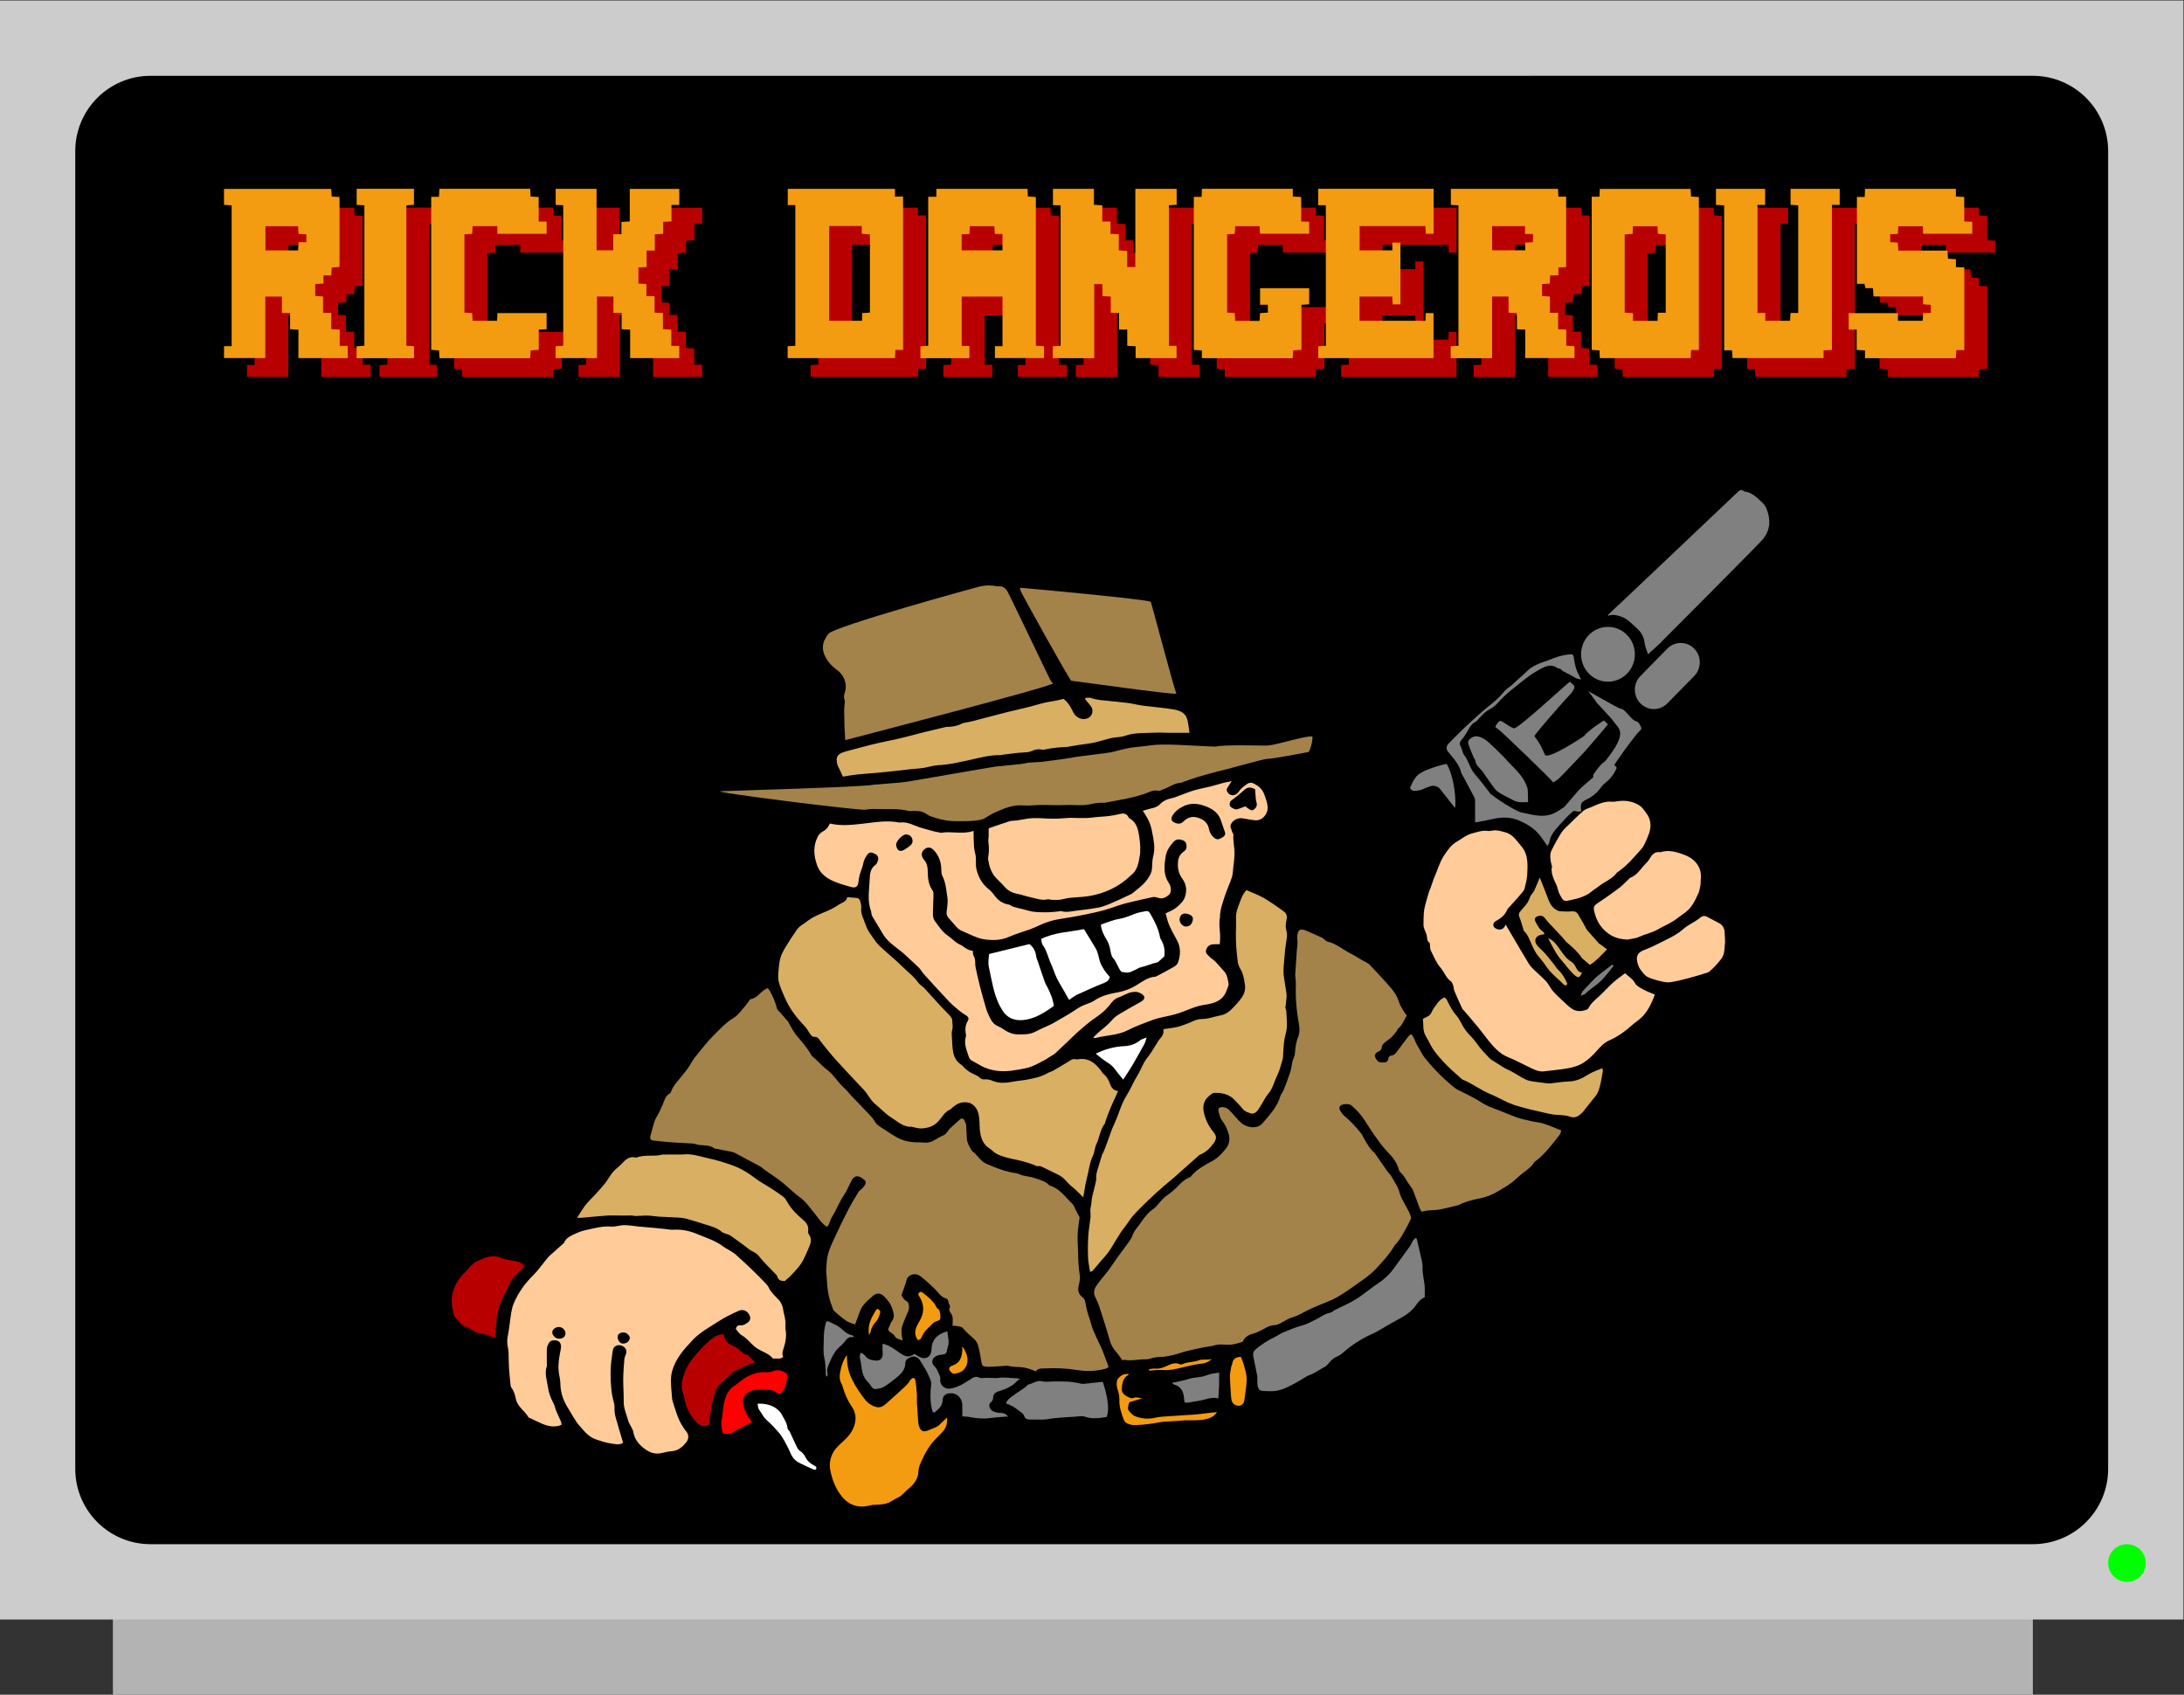 <?xml version="1.0" encoding="UTF-8" standalone="no"?>
<svg
   xmlns:dc="http://purl.org/dc/elements/1.1/"
   xmlns:cc="http://creativecommons.org/ns#"
   xmlns:rdf="http://www.w3.org/1999/02/22-rdf-syntax-ns#"
   xmlns:svg="http://www.w3.org/2000/svg"
   xmlns="http://www.w3.org/2000/svg"
   viewBox="0 0 309.333 240"
   height="240"
   width="309.333"
   xml:space="preserve"
   id="svg2"
   version="1.1"><rect x="0" y="0" width="309.333" height="240" fill="#333333" stroke="none"/><defs
     id="defs6"><clipPath
       id="clipPath22"
       clipPathUnits="userSpaceOnUse"><path
         id="path20"
         d="M 0,256 H 256 V 0 H 0 Z" /></clipPath></defs><g
     transform="matrix(1.333,0,0,-1.333,-16,288)"
     id="g10"><path
       id="path12"
       style="fill:#b3b3b3;fill-opacity:1;fill-rule:nonzero;stroke:none"
       d="M 228,36 H 24 v 12 h 204 z" /><path
       id="path14"
       style="fill:#cccccc;fill-opacity:1;fill-rule:nonzero;stroke:none"
       d="M 244,44 H 12 v 172 h 232 z" /><g
       id="g16"><g
         clip-path="url(#clipPath22)"
         id="g18"><g
           transform="translate(228,52)"
           id="g24"><path
             id="path26"
             style="fill:#000000;fill-opacity:1;fill-rule:nonzero;stroke:none"
             d="m 0,0 h -200 c -4.418,0 -8,3.582 -8,8 v 140 c 0,4.418 3.582,8 8,8 H 0 c 4.418,0 8,-3.582 8,-8 V 8 C 8,3.582 4.418,0 0,0" /></g><g
           transform="translate(130.851,118.414)"
           id="g28"><path
             id="path30"
             style="fill:#ffffff;fill-opacity:1;fill-rule:nonzero;stroke:none"
             d="M 0,0 C 0.626,0.099 1.18,0.342 1.756,0.566 2.125,0.711 2.529,0.764 2.921,0.843 3.11,0.882 3.241,0.791 3.347,0.612 3.822,-0.196 4.248,-1.023 4.415,-1.966 4.429,-2.045 4.483,-2.117 4.524,-2.19 4.846,-2.769 4.938,-3.235 4.872,-3.954 4.678,-4.136 4.49,-4.316 4.294,-4.488 4.23,-4.544 4.15,-4.6 4.069,-4.615 3.49,-4.728 2.958,-5.004 2.378,-5.121 2.165,-5.164 1.971,-5.304 1.769,-5.4 1.065,-5.737 1.065,-5.737 0.316,-5.618 c -0.391,0.435 -0.488,1.038 -0.895,1.477 -0.22,0.237 -0.255,0.67 -0.33,1.025 -0.07,0.33 -0.178,0.627 -0.354,0.915 -0.301,0.493 -0.561,1.011 -0.613,1.615 C -1.234,-0.378 -0.631,-0.101 0,0" /></g><g
           transform="translate(127.176,117.345)"
           id="g32"><path
             id="path34"
             style="fill:#ffffff;fill-opacity:1;fill-rule:nonzero;stroke:none"
             d="M 0,0 C 0.438,-0.718 0.869,-1.397 1.271,-2.095 1.508,-2.503 1.556,-2.984 1.694,-3.431 1.796,-3.759 1.984,-4.066 2.169,-4.358 2.338,-4.623 2.557,-4.853 2.749,-5.092 2.656,-5.43 2.472,-5.59 2.156,-5.713 1.189,-6.09 0.242,-6.519 -0.701,-6.953 c -0.294,-0.136 -0.552,-0.353 -0.878,-0.565 -0.176,0.311 -0.335,0.592 -0.494,0.872 -0.282,0.499 -0.593,0.984 -0.84,1.5 -0.234,0.487 -0.377,1.02 -0.608,1.509 -0.306,0.649 -0.428,1.378 -0.868,1.969 -0.112,0.151 -0.106,0.397 -0.159,0.623 C -3.063,-0.315 -1.511,-0.317 0,0" /></g><g
           transform="translate(117.102,114.701)"
           id="g36"><path
             id="path38"
             style="fill:#ffffff;fill-opacity:1;fill-rule:nonzero;stroke:none"
             d="M 0,0 C 1.455,0.358 2.847,0.701 4.278,1.054 4.681,0.741 4.941,0.32 4.996,-0.24 5.013,-0.413 5.102,-0.578 5.159,-0.747 5.405,-1.479 5.645,-2.213 5.903,-2.939 5.984,-3.167 6.118,-3.375 6.226,-3.593 6.525,-4.199 6.793,-4.817 6.87,-5.522 5.959,-6.172 5.034,-6.78 3.936,-6.974 2.947,-7.148 2.041,-6.958 1.431,-6.022 1.027,-5.404 0.759,-4.739 0.556,-4.013 0.315,-3.157 0.176,-2.287 -0.021,-1.427 -0.134,-0.934 -0.053,-0.477 0,0" /></g><g
           transform="translate(102.599,127.462)"
           id="g40"><path
             id="path42"
             style="fill:#ffffff;fill-opacity:1;fill-rule:nonzero;stroke:none"
             d="M 0,0 C -0.703,0.178 -1.396,0.083 -2.025,-0.236 -2.348,-0.4 -2.68,-0.492 -3.007,-0.62 c -0.162,-0.064 -0.342,-0.106 -0.479,-0.208 -0.226,-0.166 -0.435,-0.374 -0.412,-0.696 0.022,-0.314 0.303,-0.523 0.659,-0.567 0.372,-0.047 0.651,0.16 0.979,0.373 -0.114,-0.985 0.163,-1.754 0.873,-2.352 0.226,-0.19 0.64,-0.215 0.865,-0.021 0.235,0.203 0.246,0.435 0.018,0.758 -0.092,0.129 -0.215,0.236 -0.312,0.361 -0.269,0.345 -0.347,0.675 -0.143,1.127 0.25,0.553 0.529,0.914 1.154,0.714 0.063,0.068 0.099,0.103 0.132,0.143 C 0.704,-0.541 0.575,-0.146 0,0" /></g><g
           transform="translate(128.235,139.679)"
           id="g44"><path
             id="path46"
             style="fill:#ffffff;fill-opacity:1;fill-rule:nonzero;stroke:none"
             d="m 0,0 c -0.399,-0.001 -0.812,-0.357 -0.829,-0.714 -0.023,-0.449 0.318,-0.737 0.875,-0.739 0.386,-0.002 0.729,0.347 0.735,0.748 C 0.786,-0.351 0.396,0.001 0,0" /></g><g
           transform="translate(145.209,130.026)"
           id="g48"><path
             id="path50"
             style="fill:#ffcc99;fill-opacity:1;fill-rule:nonzero;stroke:none"
             d="M 0,0 C -0.073,-0.06 -0.242,-0.067 -0.331,-0.022 -0.528,0.079 -0.703,0.227 -0.89,0.357 -1.171,0.254 -1.418,0.172 -1.657,0.074 c -0.291,-0.119 -0.512,0.067 -0.728,0.189 -0.208,0.118 -0.216,0.466 -0.043,0.666 0.089,0.104 0.22,0.168 0.327,0.256 0.363,0.296 0.74,0.577 1.08,0.899 0.345,0.326 0.695,0.364 1.173,0.093 C 0.174,1.869 0.194,1.507 0.228,1.146 0.241,1.006 0.278,0.868 0.314,0.732 0.401,0.4 0.222,0.179 0,0 m -3.485,-3.031 c -0.227,-0.14 -0.462,-0.141 -0.683,0.029 -0.308,0.234 -0.494,0.546 -0.572,0.929 -0.119,0.578 -0.411,0.932 -0.993,1.163 -0.685,0.272 -1.216,0.16 -1.704,-0.319 -0.325,-0.319 -0.647,-0.294 -1.003,-0.12 -0.278,0.136 -0.37,0.375 -0.225,0.648 0.285,0.54 0.76,0.873 1.288,1.113 0.827,0.376 1.669,0.22 2.455,-0.114 0.621,-0.264 1.183,-0.666 1.424,-1.38 0.156,-0.46 0.316,-0.92 0.475,-1.38 0.014,-0.361 -0.26,-0.444 -0.462,-0.569 m -3.708,-9.376 c -0.349,0.003 -0.678,0.37 -0.676,0.753 0.002,0.355 0.259,0.638 0.569,0.629 0.472,-0.014 0.851,-0.255 0.844,-0.538 -0.011,-0.512 -0.305,-0.847 -0.737,-0.844 m -0.856,-3.848 c -0.066,-0.179 -0.263,-0.339 -0.436,-0.44 -0.608,-0.35 -1.231,-0.671 -1.848,-1.002 -0.03,-0.016 -0.063,-0.034 -0.096,-0.036 -0.805,-0.04 -1.413,-0.536 -2.066,-0.932 -0.596,-0.36 -1.21,-0.599 -1.919,-0.728 -0.868,-0.157 -1.771,-0.36 -2.539,-0.895 -0.184,-0.128 -0.4,-0.215 -0.611,-0.29 -0.421,-0.149 -0.819,-0.306 -1.204,-0.573 -0.827,-0.572 -1.721,-1.043 -2.589,-1.554 -0.104,-0.061 -0.214,-0.112 -0.324,-0.163 -0.474,-0.219 -0.96,-0.417 -1.42,-0.664 -0.406,-0.218 -0.803,-0.32 -1.276,-0.325 -0.413,-0.004 -0.808,-0.049 -1.222,0.062 -0.345,0.092 -0.644,0.243 -0.935,0.442 -0.23,0.156 -0.478,0.289 -0.729,0.409 -0.372,0.178 -0.593,0.493 -0.764,0.852 -0.142,0.298 -0.286,0.6 -0.382,0.916 -0.238,0.794 -0.46,1.593 -0.668,2.395 -0.165,0.635 -0.3,1.277 -0.443,1.917 -0.035,0.156 -0.061,0.317 -0.063,0.476 -0.003,0.305 -0.004,0.597 -0.175,0.875 -0.075,0.122 -0.053,0.306 -0.078,0.483 -0.005,0.005 -0.027,0.052 -0.052,0.053 -0.539,0.031 -0.893,0.465 -1.353,0.672 -0.463,0.208 -0.826,0.638 -1.259,0.932 -0.595,0.406 -0.971,1.007 -1.385,1.571 -0.126,0.173 -0.192,0.432 -0.193,0.652 -0.005,0.656 0.045,1.312 0.055,1.968 0.002,0.205 0.013,0.461 -0.094,0.607 -0.442,0.611 -0.503,1.313 -0.511,2.022 -0.006,0.462 -0.067,0.852 -0.387,1.222 -0.362,0.42 -0.312,0.838 0.025,1.123 0.305,0.259 0.653,0.255 0.934,-0.019 0.626,-0.609 0.873,-1.372 0.87,-2.242 0,-0.19 0.025,-0.404 0.111,-0.567 0.377,-0.717 0.408,-1.522 0.534,-2.293 0.081,-0.491 -0.042,-1.019 -0.084,-1.53 -0.022,-0.268 0.05,-0.478 0.239,-0.676 0.327,-0.34 0.608,-0.73 0.947,-1.057 0.183,-0.176 0.439,-0.288 0.678,-0.388 0.674,-0.277 1.337,-0.654 2.039,-0.769 0.909,-0.148 1.846,-0.15 2.746,0.253 0.726,0.327 1.504,0.532 2.252,0.808 0.402,0.149 0.791,0.333 1.184,0.508 0.607,0.269 1.232,0.46 1.89,0.561 0.94,0.146 1.879,0.302 2.81,0.5 0.931,0.199 1.876,0.382 2.768,0.706 0.691,0.252 1.384,0.461 2.095,0.623 0.759,0.174 1.516,0.361 2.28,0.512 0.176,0.035 0.382,-0.024 0.56,-0.085 0.465,-0.157 0.824,0.06 1.152,0.337 0.235,0.199 0.244,0.725 0.053,1.096 -0.105,0.204 -0.24,0.393 -0.328,0.604 -0.311,0.75 -0.217,1.523 -0.103,2.297 0.096,0.66 0.441,1.173 0.874,1.639 0.284,0.306 0.631,0.267 0.973,0.143 0.272,-0.097 0.399,-0.34 0.384,-0.696 -0.009,-0.2 -0.079,-0.347 -0.266,-0.477 -0.388,-0.272 -0.616,-0.634 -0.648,-1.167 -0.04,-0.658 0.087,-1.22 0.471,-1.742 0.457,-0.621 0.513,-1.35 0.243,-2.022 -0.168,-0.417 -0.558,-0.773 -0.917,-1.067 -0.316,-0.259 -0.73,-0.396 -1.107,-0.59 0.087,-0.315 0.156,-0.606 0.249,-0.888 0.233,-0.712 0.633,-1.34 0.977,-1.996 0.405,-0.772 0.375,-1.572 0.081,-2.363 m -28.426,12.46 c -0.2,-0.17 -0.422,-0.32 -0.649,-0.454 -0.506,-0.297 -0.794,-0.019 -0.859,0.492 -0.05,0.385 0.643,1.117 1.028,1.13 0.299,0.009 0.552,-0.148 0.654,-0.405 0.114,-0.289 0.068,-0.558 -0.174,-0.763 M 1.13,1.625 C 0.918,2.203 0.52,2.521 0.033,2.774 -0.221,2.906 -0.452,2.912 -0.737,2.708 -1.07,2.469 -1.385,2.244 -1.605,1.89 -1.659,1.802 -1.748,1.731 -1.834,1.672 -2.125,1.471 -2.471,1.504 -2.677,1.741 c -0.252,0.29 -0.246,0.428 0.016,0.792 0.097,0.136 0.179,0.283 0.316,0.504 C -2.714,2.96 -2.986,2.916 -3.252,2.846 -3.689,2.731 -4.12,2.59 -4.559,2.48 -5.143,2.334 -5.736,2.232 -6.314,2.065 -6.826,1.918 -7.32,1.708 -7.823,1.527 -8.111,1.424 -8.394,1.292 -8.69,1.232 -9.168,1.137 -9.594,0.955 -9.936,0.603 -10.21,0.321 -10.545,0.211 -10.91,0.134 c -0.285,-0.06 -0.563,-0.157 -0.863,-0.243 0.217,-0.361 0.431,-0.665 0.59,-0.996 0.145,-0.302 0.259,-0.626 0.332,-0.953 0.118,-0.533 0.218,-1.073 0.274,-1.616 0.046,-0.438 0.006,-0.873 -0.109,-1.314 -0.103,-0.402 -0.077,-0.839 -0.116,-1.259 -0.052,-0.56 -0.368,-1.014 -0.698,-1.406 -0.388,-0.461 -0.896,-0.815 -1.359,-1.207 -0.101,-0.086 -0.231,-0.138 -0.352,-0.193 -0.679,-0.315 -1.352,-0.642 -2.041,-0.929 -0.43,-0.18 -0.876,-0.347 -1.33,-0.429 -0.835,-0.151 -1.682,-0.232 -2.522,-0.348 -0.414,-0.057 -0.819,-0.151 -1.242,-0.032 -0.157,0.045 -0.343,-0.012 -0.515,-0.026 -0.277,-0.022 -0.554,-0.059 -0.831,-0.069 -0.349,-0.012 -0.699,-0.012 -1.048,10e-4 -0.276,0.01 -0.555,0.025 -0.826,0.077 -0.322,0.061 -0.637,0.164 -0.955,0.248 -0.466,0.124 -0.957,0.163 -1.375,0.443 -0.042,0.029 -0.098,0.039 -0.15,0.048 -0.628,0.111 -1.117,0.433 -1.493,0.967 -0.181,0.257 -0.403,0.496 -0.647,0.691 -0.585,0.467 -0.955,1.071 -1.181,1.782 -0.09,0.282 -0.15,0.551 -0.145,0.866 0.006,0.41 0.019,0.832 -0.107,1.253 -0.119,0.4 -0.1,0.846 -0.126,1.273 -0.018,0.291 -0.009,0.583 -0.014,0.987 -1.22,-0.402 -2.35,0.003 -3.459,-0.2 -0.048,-0.009 -0.101,0.026 -0.153,0.033 -0.636,0.088 -1.239,0.309 -1.858,0.471 -0.79,0.207 -1.512,0.723 -2.383,0.582 -1.3,0.272 -2.591,0.032 -3.877,-0.112 -1.177,-0.131 -2.343,-0.273 -3.538,0.013 -0.121,-0.196 -0.213,-0.416 -0.367,-0.572 -0.169,-0.17 -0.406,-0.265 -0.592,-0.419 -0.128,-0.106 -0.249,-0.242 -0.325,-0.39 -0.506,-0.992 -0.448,-2.006 -0.084,-3.027 0.246,-0.687 0.703,-1.163 1.328,-1.509 0.729,-0.405 1.521,-0.607 2.308,-0.828 0.479,-0.135 0.71,0.044 0.776,0.559 0.029,0.228 0.046,0.461 0.109,0.681 0.124,0.438 0.311,0.862 0.404,1.306 0.065,0.312 0.197,0.568 0.366,0.816 0.236,0.344 0.414,0.377 0.858,0.168 0.296,-0.139 0.429,-0.416 0.32,-0.737 -0.056,-0.162 -0.135,-0.355 -0.263,-0.445 -0.516,-0.36 -0.59,-0.925 -0.606,-1.46 -0.037,-1.157 -0.298,-2.333 0.149,-3.472 0.026,-0.063 0.01,-0.142 0.025,-0.21 0.022,-0.099 0.037,-0.206 0.086,-0.29 0.387,-0.656 0.778,-1.308 1.175,-1.958 0.101,-0.165 0.216,-0.323 0.343,-0.467 0.595,-0.68 1.381,-1.125 2.031,-1.738 0.473,-0.444 0.959,-0.874 1.419,-1.331 0.198,-0.196 0.331,-0.46 0.52,-0.668 0.884,-0.975 1.767,-1.953 2.672,-2.908 0.347,-0.367 0.742,-0.688 1.132,-1.01 0.241,-0.199 0.513,-0.358 0.771,-0.535 0.174,-0.119 0.225,-0.31 0.127,-0.468 -0.301,-0.489 -0.34,-1 -0.217,-1.545 0.014,-0.065 -0.006,-0.142 -0.025,-0.208 -0.214,-0.736 0.085,-1.391 0.299,-2.061 0.075,-0.232 0.189,-0.397 0.415,-0.506 0.31,-0.147 0.598,-0.345 0.902,-0.505 0.998,-0.528 2.065,-0.662 3.166,-0.531 0.516,0.061 1.028,0.16 1.539,0.26 0.236,0.046 0.47,0.12 0.696,0.206 0.226,0.086 0.445,0.197 0.663,0.307 0.275,0.138 0.547,0.284 0.817,0.432 0.122,0.068 0.234,0.151 0.351,0.228 0.232,0.149 0.49,0.267 0.691,0.453 0.76,0.703 1.494,1.436 2.254,2.14 0.451,0.417 0.925,0.811 1.406,1.194 0.35,0.279 0.736,0.511 1.089,0.787 0.393,0.308 0.749,0.653 1.058,1.061 0.208,0.275 0.479,0.577 0.783,0.681 0.546,0.188 1.021,0.538 1.622,0.621 0.411,0.057 0.712,-0.033 1.008,-0.253 0.296,-0.22 0.281,-0.463 -0.013,-0.692 -0.055,-0.044 -0.117,-0.08 -0.178,-0.114 -0.697,-0.396 -1.401,-0.777 -2.087,-1.19 -0.323,-0.193 -0.662,-0.403 -0.902,-0.687 -0.39,-0.463 -0.844,-0.837 -1.307,-1.209 -0.256,-0.205 -0.48,-0.451 -0.724,-0.683 0.05,-0.037 0.062,-0.054 0.075,-0.055 0.068,-0.001 0.141,-0.011 0.205,0.006 1.13,0.301 2.332,0.266 3.411,0.829 0.675,0.353 1.396,0.616 2.106,0.89 0.469,0.181 0.947,0.352 1.435,0.455 0.763,0.159 1.524,0.315 2.254,0.597 0.518,0.199 1.032,0.412 1.559,0.577 0.545,0.171 1.121,0.182 1.677,0.359 0.727,0.233 1.213,0.641 1.454,1.369 0.077,0.236 0.239,0.496 0.194,0.708 -0.093,0.438 -0.124,0.916 -0.459,1.275 -0.321,0.345 -0.618,0.714 -0.945,1.052 -0.182,0.187 -0.422,0.313 -0.602,0.502 -0.184,0.194 -0.475,0.355 -0.382,0.707 0.084,0.315 0.288,0.543 0.602,0.602 0.258,0.049 0.528,0.026 0.855,0.038 0.008,0.13 0.02,0.302 0.031,0.474 0.048,0.801 -0.171,1.601 -0.008,2.402 0.004,0.018 0,0.036 0,0.054 0.009,0.757 0.285,1.453 0.503,2.155 0.209,0.671 0.526,1.306 0.747,1.974 0.11,0.33 0.122,0.697 0.16,1.05 0.057,0.529 0.133,1.06 0.136,1.591 0.002,0.636 -0.18,1.263 -0.117,1.909 0.011,0.121 -0.135,0.251 -0.157,0.385 -0.041,0.249 -0.257,0.453 -0.103,0.759 0.216,0.429 0.719,0.704 1.254,0.614 0.441,-0.075 0.883,-0.167 1.328,-0.205 0.714,-0.061 1.354,0.643 1.314,1.381 C 1.462,0.75 1.293,1.176 1.13,1.625" /></g><g
           transform="translate(78.202,73.314)"
           id="g52"><path
             id="path54"
             style="fill:#ffcc99;fill-opacity:1;fill-rule:nonzero;stroke:none"
             d="M 0,0 C -0.324,0.001 -0.586,0.337 -0.573,0.736 -0.564,1.004 -0.292,1.191 0.076,1.182 0.373,1.174 0.726,0.859 0.718,0.609 0.706,0.262 0.397,-0.001 0,0 m -6.849,0.518 c -0.331,0.013 -0.679,0.37 -0.672,0.689 0.005,0.288 0.36,0.563 0.718,0.554 C -6.437,1.752 -6.106,1.428 -6.116,1.086 -6.126,0.72 -6.409,0.5 -6.849,0.518 m 23.871,-1.152 c 0.219,0.67 0.384,1.353 0.256,2.077 -0.05,0.284 -10e-4,0.583 -0.021,0.873 -0.015,0.223 -0.064,0.444 -0.106,0.663 -0.021,0.116 -0.071,0.227 -0.086,0.343 -0.071,0.537 -0.207,1.036 -0.619,1.426 -0.278,0.264 -0.534,0.557 -0.772,0.859 -0.15,0.192 -0.215,0.459 -0.379,0.635 -0.533,0.57 -1.087,1.123 -1.648,1.667 -0.455,0.443 -0.928,0.865 -1.397,1.293 -0.18,0.164 -0.357,0.337 -0.559,0.47 -0.36,0.239 -0.759,0.422 -1.105,0.68 C 9.775,10.955 8.818,11.24 7.915,11.623 7.118,11.961 6.252,12.152 5.358,12.097 5.033,12.076 4.703,12.15 4.375,12.183 4.047,12.215 3.721,12.253 3.393,12.282 2.824,12.333 2.255,12.376 1.687,12.43 1.173,12.479 0.659,12.581 0.146,12.58 -0.328,12.579 -0.808,12.396 -1.275,12.43 -2.213,12.496 -3.095,12.245 -3.987,12.047 -4.354,11.966 -4.719,11.836 -5.06,11.676 -5.534,11.452 -6.042,11.252 -6.272,10.7 -6.292,10.654 -6.345,10.623 -6.384,10.588 -6.842,10.183 -7.302,9.78 -7.757,9.372 -7.874,9.266 -7.98,9.145 -8.081,9.022 -8.574,8.424 -9.018,7.772 -9.565,7.233 -10.434,6.379 -11.122,5.412 -11.602,4.29 -11.74,3.969 -11.824,3.615 -11.881,3.268 c -0.133,-0.82 -0.201,-1.653 -0.363,-2.465 -0.086,-0.434 -0.083,-0.832 0.018,-1.25 0.046,-0.187 0.058,-0.383 0.065,-0.576 0.019,-0.528 0.011,-1.057 0.044,-1.583 0.038,-0.599 0.108,-1.196 0.167,-1.793 0.006,-0.068 0.008,-0.15 0.044,-0.2 0.283,-0.386 0.428,-0.825 0.523,-1.294 0.169,-0.834 0.944,-1.241 1.327,-1.928 0.029,-0.052 0.118,-0.073 0.181,-0.102 0.392,-0.184 0.782,-0.374 1.178,-0.551 0.683,-0.304 1.382,-0.474 2.156,-0.169 -0.012,0.103 -10e-4,0.23 -0.044,0.333 -0.157,0.375 -0.342,0.74 -0.498,1.116 -0.12,0.289 -0.18,0.607 -0.322,0.882 -0.262,0.504 -0.476,1.013 -0.556,1.587 -0.109,0.786 -0.42,1.554 -0.126,2.362 0.011,0.03 -0.007,0.07 -0.007,0.106 -0.004,0.514 -0.013,1.028 -0.004,1.543 0.003,0.174 0.02,0.365 0.093,0.518 0.112,0.232 0.22,0.494 0.535,0.532 0.682,0.082 0.998,-0.274 0.848,-0.962 -0.015,-0.069 -0.024,-0.141 -0.039,-0.211 -0.135,-0.673 -0.246,-1.351 -0.183,-2.041 0.043,-0.474 0.181,-0.941 0.189,-1.414 0.019,-1.004 0.357,-1.879 0.892,-2.696 0.145,-0.222 0.266,-0.459 0.405,-0.686 0.145,-0.237 0.29,-0.474 0.447,-0.704 0.099,-0.143 0.218,-0.275 0.332,-0.408 0.483,-0.566 0.967,-1.142 1.689,-1.391 0.527,-0.18 1.063,-0.369 1.609,-0.438 0.407,-0.051 0.86,-0.204 1.287,0.075 -0.03,0.102 -0.055,0.185 -0.079,0.267 -0.245,0.833 -0.502,1.663 -0.729,2.501 -0.077,0.282 -0.114,0.587 -0.103,0.879 0.009,0.236 -0.01,0.439 -0.076,0.67 -0.136,0.476 -0.225,0.973 -0.27,1.468 -0.098,1.067 -0.109,2.136 0.047,3.2 0.045,0.313 0.07,0.631 0.148,0.936 0.099,0.387 0.524,0.55 0.931,0.391 C 0.273,-0.382 0.447,-0.745 0.311,-1.116 0.243,-1.298 0.157,-1.483 0.142,-1.673 0.085,-2.356 0.027,-3.043 0.021,-3.729 c -0.007,-0.817 0.063,-1.633 0.052,-2.45 -0.009,-0.7 0.287,-1.314 0.462,-1.96 0.121,-0.451 0.484,-0.842 0.569,-1.295 0.116,-0.623 0.41,-1.066 0.854,-1.467 0.623,-0.564 1.29,-0.937 2.158,-0.729 0.334,0.08 0.672,0.166 1.012,0.188 0.714,0.044 1.202,0.447 1.613,0.987 0.292,0.383 0.245,0.851 -0.081,1.187 -0.105,0.11 -0.174,0.254 -0.262,0.382 -0.579,0.841 -0.823,1.826 -1.134,2.782 -0.051,0.159 -0.055,0.335 -0.068,0.505 -0.041,0.532 -0.101,1.063 -0.104,1.594 -0.003,0.366 0.03,0.747 0.13,1.096 0.385,1.34 1.28,2.342 2.201,3.307 0.789,0.827 1.801,1.356 2.739,1.971 0.671,0.442 1.407,0.789 2.14,1.116 0.577,0.259 1.123,-0.176 1.214,-0.72 C 13.54,2.622 13.454,2.396 13.343,2.308 13.1,2.114 12.836,1.914 12.494,1.942 12.213,1.966 12.046,1.837 11.981,1.559 c 0.201,-0.225 0.362,-0.517 0.605,-0.657 0.57,-0.327 0.955,-0.865 1.454,-1.271 0.595,-0.485 1.393,-0.602 1.888,-1.215 0.01,-0.012 0.034,-0.02 0.049,-0.018 0.335,0.06 0.703,-0.116 1.049,0.181 -0.146,0.28 -0.091,0.519 -0.004,0.787" /></g><g
           transform="translate(188.425,125.515)"
           id="g56"><path
             id="path58"
             style="fill:#ffcc99;fill-opacity:1;fill-rule:nonzero;stroke:none"
             d="M 0,0 C 0.914,0.3 1.792,0.012 2.613,-0.305 3.69,-0.721 4.467,-1.639 4.286,-2.936 4.262,-3.108 4.294,-3.29 4.262,-3.46 4.204,-3.769 4.161,-4.092 4.036,-4.373 3.2,-6.265 2.839,-6.207 1.728,-7.07 1.115,-7.547 0.362,-7.83 -0.315,-8.223 c -0.606,-0.349 -1.293,-0.468 -1.922,-0.761 -0.426,-0.199 -0.928,-0.225 -1.262,-0.298 -0.865,0.045 -1.491,0.229 -2.109,0.7 -0.753,0.575 -1.159,1.293 -1.389,2.168 -0.163,0.62 -0.077,0.734 0.446,1.08 0.741,0.489 1.47,1.003 2.179,1.541 0.372,0.282 0.69,0.639 1.033,0.961 0.038,0.037 0.069,0.093 0.115,0.108 0.751,0.262 1.122,0.964 1.644,1.49 0.159,0.16 0.315,0.335 0.428,0.53 C -0.891,-0.246 -0.583,0.104 0,0" /></g><g
           transform="translate(177.674,133.377)"
           id="g60"><path
             id="path62"
             style="fill:#808080;fill-opacity:1;fill-rule:nonzero;stroke:none"
             d="m 0,0 c -0.162,-0.156 -0.364,-0.268 -0.626,-0.456 -0.311,0.434 -5.433,5.353 -5.784,5.603 -0.125,0.089 -0.246,0.185 -0.361,0.27 0.019,0.094 0.014,0.156 0.042,0.195 0.422,0.602 0.418,0.594 1.019,0.189 0.282,-0.19 0.573,-0.384 0.887,-0.505 0.371,-0.143 5.48,4.624 5.964,4.959 C 1.27,10.131 1.358,10.024 1.466,9.945 1.67,9.795 1.626,9.611 1.537,9.435 1.457,9.277 1.366,9.115 1.243,8.994 0.81,8.562 -2.726,4.565 -2.632,4.453 -2.152,3.872 -1.813,3.209 -1.532,2.513 -1.27,1.859 2.625,4.449 2.655,4.492 3.053,5.06 4.555,5.999 4.738,6.137 4.866,6.021 5.01,5.892 5.181,5.737 4.918,5.371 2.929,3.064 2.673,2.794 2.58,2.696 0.368,0.353 0,0" /></g><g
           transform="translate(174.356,130.841)"
           id="g64"><path
             id="path66"
             style="fill:#808080;fill-opacity:1;fill-rule:nonzero;stroke:none"
             d="m 0,0 c -0.488,0 -0.99,-0.086 -1.45,0.143 -0.574,0.285 -1.153,0.57 -1.695,0.912 -0.251,0.158 -0.44,0.437 -0.624,0.686 -0.363,0.492 -0.7,1.003 -1.053,1.502 -0.07,0.099 -0.161,0.181 -0.24,0.272 -0.225,0.258 -0.482,0.487 -0.53,0.87 C -5.61,4.53 -5.74,4.656 -5.799,4.8 c -0.186,0.454 -0.389,0.903 -0.532,1.371 -0.092,0.304 0.072,0.505 0.364,0.683 0.285,0.174 0.597,0.158 0.861,0.063 0.32,-0.113 0.63,-0.313 0.889,-0.542 0.562,-0.497 1.091,-1.033 1.627,-1.559 0.173,-0.17 0.324,-0.363 0.492,-0.54 C -1.835,3.998 -1.566,3.726 -1.302,3.45 -0.775,2.902 -0.33,2.299 -0.083,1.563 -0.049,1.463 -0.023,1.355 -0.02,1.25 -0.004,0.847 0.002,0.443 0.012,0.011 0.023,0.025 0.012,0 0,0" /></g><g
           transform="translate(178.716,128.464)"
           id="g68"><path
             id="path70"
             style="fill:#ffcc99;fill-opacity:1;fill-rule:nonzero;stroke:none"
             d="M 0,0 C 0.502,0.492 0.999,0.991 1.529,1.449 1.73,1.623 2.016,1.702 2.27,1.806 3.007,2.108 3.72,2.497 4.56,2.417 4.799,2.395 5.046,2.455 5.288,2.483 6.111,2.58 6.89,2.437 7.574,1.953 7.807,1.789 7.968,1.516 8.152,1.285 8.786,0.493 8.78,-0.368 8.388,-1.259 8.175,-1.741 8.018,-2.257 7.651,-2.656 7.283,-3.056 6.926,-3.465 6.555,-3.861 6.352,-4.077 6.137,-4.284 5.914,-4.479 5.706,-4.664 5.482,-4.829 5.263,-5 5.209,-5.042 5.13,-5.062 5.092,-5.116 4.622,-5.778 3.857,-6.03 3.253,-6.506 2.98,-6.721 2.677,-6.896 2.41,-7.117 c -0.771,-0.641 -1.71,-0.812 -2.639,-1 -0.189,-0.038 -0.38,0.026 -0.518,0.26 -0.19,0.319 -0.372,0.611 -0.445,0.998 -0.072,0.372 -0.293,0.713 -0.437,1.073 -0.077,0.197 -0.146,0.401 -0.186,0.609 -0.036,0.187 -0.027,0.383 -0.037,0.575 0.023,0.004 0.046,0.009 0.07,0.013 -0.07,0.321 -0.174,0.64 -0.197,0.964 -0.02,0.273 -0.015,0.589 0.099,0.824 0.328,0.673 0.693,1.333 1.095,1.963 C -0.582,-0.52 -0.274,-0.268 0,0" /></g><g
           transform="translate(177.295,119.427)"
           id="g72"><path
             id="path74"
             style="fill:#d9af63;fill-opacity:1;fill-rule:nonzero;stroke:none"
             d="M 0,0 C 0.143,-0.092 0.313,-0.178 0.476,-0.189 0.889,-0.217 1.307,-0.227 1.718,-0.194 2.017,-0.171 2.237,-0.258 2.386,-0.506 2.657,-0.959 2.911,-1.424 3.172,-1.883 3.232,-1.989 3.275,-2.111 3.354,-2.202 3.767,-2.678 4.187,-3.148 4.61,-3.615 4.665,-3.675 4.755,-3.698 4.822,-3.748 5.026,-3.9 5.227,-4.058 5.455,-4.232 4.849,-4.865 4.306,-5.465 3.64,-5.888 c -0.208,0.18 -0.388,0.335 -0.567,0.492 -0.104,0.091 -0.232,0.168 -0.308,0.282 -0.432,0.637 -0.999,1.132 -1.576,1.621 -0.184,0.157 -0.316,0.377 -0.484,0.556 -0.477,0.512 -0.964,1.016 -1.44,1.53 -0.165,0.178 -0.3,0.383 -0.467,0.558 -0.204,0.216 -0.454,0.243 -0.723,0.129 -0.307,-0.13 -0.366,-0.31 -0.191,-0.624 0.203,-0.365 0.378,-0.752 0.754,-0.983 0.077,-0.048 0.113,-0.167 0.194,-0.294 -0.161,-0.026 -0.274,-0.041 -0.387,-0.063 -0.599,-0.118 -0.801,-0.682 -0.395,-1.142 0.265,-0.302 0.575,-0.562 0.843,-0.862 0.303,-0.341 0.585,-0.704 0.871,-1.061 C -0.061,-5.968 0.08,-6.225 0.282,-6.414 0.711,-6.816 0.997,-7.31 1.24,-7.896 1.162,-8.024 1.057,-8.161 0.867,-7.97 c -0.644,0.653 -1.401,1.187 -1.907,1.989 -0.295,0.467 -0.705,0.858 -1.016,1.317 -0.223,0.331 -0.375,0.714 -0.547,1.079 -0.21,0.445 -0.351,0.932 -0.737,1.27 -0.024,0.021 -0.044,0.055 -0.054,0.088 -0.153,0.486 -0.276,0.985 -0.466,1.455 -0.102,0.251 -0.036,0.408 0.107,0.578 0.125,0.15 0.25,0.3 0.384,0.442 0.305,0.322 0.529,0.686 0.673,1.117 0.074,0.222 0.3,0.387 0.403,0.604 0.21,0.44 0.384,0.899 0.606,1.43 C -1.404,2.681 -1.13,2.016 -0.879,1.342 -0.687,0.82 -0.482,0.312 0,0" /></g><g
           transform="translate(178.02,113.917)"
           id="g76"><path
             id="path78"
             style="fill:#d9af63;fill-opacity:1;fill-rule:nonzero;stroke:none"
             d="M 0,0 C -0.655,0.702 -1.05,1.564 -1.524,2.465 -1.027,2.266 -0.756,1.937 -0.495,1.586 -0.061,1 0.294,0.346 0.952,-0.044 1.15,-0.161 1.323,-0.391 1.416,-0.609 1.552,-0.927 1.743,-1.139 2.073,-1.21 1.846,-1.718 1.703,-1.797 1.353,-1.517 1.044,-1.271 0.794,-0.946 0.528,-0.646 0.344,-0.438 0.189,-0.202 0,0" /></g><g
           transform="translate(180.124,110.683)"
           id="g80"><path
             id="path82"
             style="fill:#808080;fill-opacity:1;fill-rule:nonzero;stroke:none"
             d="M 0,0 C 0.211,0.253 0.44,0.491 0.669,0.729 0.97,1.041 1.256,1.373 1.586,1.649 2.107,2.086 2.661,2.483 3.2,2.898 3.244,2.854 3.288,2.809 3.331,2.764 3.02,2.373 2.72,1.971 2.393,1.594 2.164,1.331 1.916,1.078 1.646,0.861 1.201,0.506 0.724,0.193 0.312,-0.206 0.223,-0.291 0.081,-0.319 -0.145,-0.425 -0.073,-0.205 -0.065,-0.077 0,0" /></g><g
           transform="translate(180.676,143.011)"
           id="g84"><path
             id="path86"
             style="fill:#ffffff;fill-opacity:1;fill-rule:nonzero;stroke:none"
             d="M 0,0 V 0 C 0,0 0,0 0.001,0.001 Z" /></g><g
           transform="translate(180.676,143.011)"
           id="g88"><path
             id="path90"
             style="fill:#ffffff;fill-opacity:1;fill-rule:nonzero;stroke:none"
             d="M 0,0 0.001,0.001 H -0.001 C -0.001,0 0,0 0,0" /></g><g
           transform="translate(186.369,138.799)"
           id="g92"><path
             id="path94"
             style="fill:#808080;fill-opacity:1;fill-rule:nonzero;stroke:none"
             d="M 0,0 C -0.123,0.275 -0.247,0.573 -0.562,0.644 -1.04,0.75 -1.708,1.99 -2.17,1.96 -2.354,1.949 -5.736,3.946 -5.602,3.799 -5.318,3.49 -5.088,3.131 -4.836,2.792 c 0.062,-0.084 0.11,-0.18 0.181,-0.255 0.463,-0.503 0.94,-0.994 1.393,-1.505 0.279,-0.314 0.519,-0.664 0.785,-0.99 0.349,-0.427 0.297,-0.917 0.13,-1.364 -0.292,-0.784 -0.809,-1.439 -1.308,-2.097 -0.074,-0.098 -0.162,-0.189 -0.259,-0.264 -0.477,-0.368 -0.813,-0.862 -1.152,-1.351 -0.038,-0.055 -0.015,-0.161 -0.009,-0.286 -0.409,-0.344 -0.816,-0.693 -1.214,-1.051 -0.376,-0.337 -0.69,-0.748 -1.025,-1.131 -0.285,-0.327 -0.57,-0.659 -0.854,-0.987 -0.246,-0.168 -0.496,-0.33 -0.753,-0.487 -0.893,-0.542 -1.834,-0.504 -2.805,-0.295 -0.155,0.033 -0.311,0.065 -0.466,0.103 -0.277,0.065 -0.575,0.09 -0.822,0.21 -0.518,0.251 -1.022,0.533 -1.508,0.837 -0.49,0.307 -0.953,0.651 -1.418,0.989 -0.094,0.068 -0.151,0.183 -0.223,0.277 -0.264,0.339 -0.523,0.683 -0.791,1.018 -0.259,0.321 -0.536,0.63 -0.791,0.954 -0.459,0.581 -0.584,1.325 -1.044,1.916 -0.201,0.258 -0.213,0.641 -0.38,0.932 -0.167,0.293 -0.096,0.472 0.112,0.709 0.257,0.293 0.467,0.629 0.653,0.968 0.198,0.362 0.386,0.705 0.794,0.911 0.176,0.09 0.303,0.276 0.44,0.428 0.322,0.36 0.659,0.692 1.101,0.933 0.292,0.158 0.58,0.361 0.79,0.606 0.895,1.04 2.021,1.838 3.09,2.694 0.468,0.375 0.999,0.688 1.531,0.982 0.585,0.325 1.204,0.543 1.828,0.05 0.287,0.043 0.386,-0.224 0.587,-0.325 0.405,-0.204 0.818,-0.399 1.197,-0.642 0.228,-0.146 0.46,-0.158 0.674,-0.216 -0.186,0.4 -0.4,0.769 -0.527,1.164 -0.132,0.409 -0.183,0.841 -0.26,1.266 C -7.197,7.704 -7.303,7.756 -7.53,7.739 -8.322,7.68 -9.057,7.446 -9.774,7.142 -9.951,7.067 -10.137,7.01 -10.319,6.948 -11.021,6.709 -11.66,6.417 -12.199,5.874 -12.68,5.39 -13.23,4.959 -13.725,4.478 -13.869,4.338 -14.059,4.24 -14.214,4.11 c -0.307,-0.257 -0.537,-0.582 -0.807,-0.862 -0.558,-0.581 -1.24,-1.055 -1.852,-1.592 -0.703,-0.618 -1.396,-1.249 -2.074,-1.891 -0.502,-0.474 -0.969,-0.982 -1.464,-1.463 -0.27,-0.26 -0.334,-0.572 -0.123,-0.865 0.12,-0.165 0.258,-0.319 0.388,-0.478 0.429,-0.519 0.839,-1.044 1.012,-1.704 0.05,-0.191 0.177,-0.365 0.273,-0.545 0.39,-0.737 0.785,-1.473 1.17,-2.212 0.045,-0.086 0.056,-0.193 0.056,-0.291 0.005,-0.759 0.003,-1.519 0.003,-2.29 0.006,-0.003 0.042,-0.034 0.07,-0.029 0.623,0.119 1.248,0.228 1.865,0.367 0.945,0.213 1.89,0.204 2.764,-0.183 0.805,-0.355 1.573,-0.808 2.126,-1.498 0.296,-0.368 0.552,-0.766 0.862,-1.2 0.085,0.163 0.184,0.274 0.202,0.397 0.104,0.723 0.56,1.256 1.035,1.783 0.241,0.267 0.481,0.535 0.729,0.797 0.143,0.151 0.297,0.292 0.45,0.434 0.116,0.11 0.228,0.214 0.342,0.318 0.125,0 0.256,-0.017 0.394,-0.062 0.123,-0.041 0.274,0.009 0.452,0.019 -0.141,0.84 -0.034,0.984 0.694,1.331 0.354,0.169 0.678,0.432 0.968,0.706 0.304,0.286 0.507,0.694 0.832,0.942 0.487,0.372 0.857,0.814 1.136,1.355 0.16,0.308 0.161,0.344 -0.117,0.561 -0.081,0.064 2.177,3.175 2.639,3.607 C -0.06,-0.317 0.101,-0.223 0,0" /></g><g
           transform="translate(162.622,133.689)"
           id="g96"><path
             id="path98"
             style="fill:#808080;fill-opacity:1;fill-rule:nonzero;stroke:none"
             d="M 0,0 C 0.637,0.612 2.695,1.151 3.087,1.214 3.934,-0.175 4.144,-3.002 3.969,-3.464 3.433,-2.78 2.907,-2.112 2.383,-1.443 2.193,-1.202 1.741,-1.048 1.444,-1.144 1.18,-1.229 0.91,-1.311 0.663,-1.436 0.355,-1.592 0.04,-1.639 -0.297,-1.655 -0.553,-1.668 -0.687,-1.56 -0.797,-1.332 -0.587,-0.858 -0.392,-0.377 0,0" /></g><g
           transform="translate(138.149,139.644)"
           id="g100"><path
             id="path102"
             style="fill:#d9af63;fill-opacity:1;fill-rule:nonzero;stroke:none"
             d="m 0,0 c 0.133,-0.448 0.16,-0.929 0.243,-1.446 -0.722,0 -1.375,-0.003 -2.027,10e-4 -0.584,0.003 -1.17,0.042 -1.752,0.012 -1.032,-0.052 -2.074,0.027 -3.085,-0.334 -0.45,-0.16 -0.962,-0.128 -1.435,-0.233 -0.619,-0.138 -1.221,-0.352 -1.84,-0.485 -0.542,-0.117 -1.097,-0.167 -1.646,-0.25 -0.309,-0.046 -0.616,-0.099 -0.924,-0.151 -0.119,-0.02 -0.238,-0.065 -0.357,-0.067 -0.797,-0.017 -1.584,-0.108 -2.364,-0.275 -0.084,-0.018 -0.18,-0.031 -0.26,-0.008 -0.392,0.112 -0.765,-0.005 -1.106,-0.155 -0.28,-0.124 -0.542,-0.124 -0.831,-0.139 -0.713,-0.038 -1.422,-0.146 -2.132,-0.228 -0.12,-0.014 -0.24,-0.06 -0.359,-0.058 -1.129,0.022 -2.204,-0.291 -3.293,-0.527 -1.075,-0.232 -2.145,-0.487 -3.253,-0.54 -0.547,-0.026 -1.084,-0.212 -1.63,-0.294 -0.458,-0.069 -0.922,-0.087 -1.383,-0.137 -0.906,-0.099 -1.81,-0.216 -2.716,-0.305 -0.957,-0.094 -1.917,-0.152 -2.873,-0.249 -0.532,-0.054 -1.059,-0.155 -1.56,-0.231 -0.171,0.37 -0.295,0.64 -0.42,0.908 -0.052,0.111 -0.125,0.215 -0.157,0.332 -0.237,0.858 -0.01,1.203 0.942,1.454 0.837,0.22 1.672,0.441 2.508,0.661 1.236,0.327 2.5,0.522 3.736,0.845 0.654,0.17 1.307,0.347 1.964,0.511 0.786,0.196 1.576,0.383 2.365,0.569 0.082,0.019 0.173,-0.004 0.258,0.003 0.463,0.036 0.911,0.08 1.348,0.308 0.33,0.172 0.74,0.178 1.111,0.27 0.42,0.104 0.837,0.222 1.255,0.331 0.839,0.219 1.675,0.444 2.516,0.654 1.144,0.286 2.303,0.519 3.431,0.857 0.601,0.179 1.206,0.272 1.816,0.376 0.238,0.041 0.471,0.112 0.764,0.183 0.444,-0.328 0.757,-0.826 1.011,-1.373 0.294,-0.631 0.965,-0.931 1.548,-0.695 0.511,0.207 0.687,0.872 0.34,1.306 -0.187,0.234 -0.382,0.459 -0.57,0.691 -0.018,0.023 -0.009,0.069 -0.019,0.171 0.219,0 0.455,0.061 0.643,-0.011 0.649,-0.249 1.33,-0.239 2,-0.321 C -7.56,1.854 -6.922,1.813 -6.289,1.726 -5.762,1.653 -5.243,1.512 -4.716,1.442 -3.693,1.307 -2.662,1.232 -1.644,1.071 -0.963,0.964 -0.24,0.812 0,0" /></g><g
           transform="translate(134.276,152.113)"
           id="g104"><path
             id="path106"
             style="fill:#a3834a;fill-opacity:1;fill-rule:nonzero;stroke:none"
             d="m 0,0 c 0.091,-0.179 2.438,-9.108 2.721,-9.75 -0.418,-0.146 -10.909,1.367 -11.179,1.367 -0.386,0.474 -5.228,9.162 -5.403,9.617 -0.024,0.062 -0.012,0.139 -0.019,0.264 C -13.69,1.498 -0.126,0.249 0,0" /></g><g
           transform="translate(100.025,148.715)"
           id="g108"><path
             id="path110"
             style="fill:#a3834a;fill-opacity:1;fill-rule:nonzero;stroke:none"
             d="m 0,0 c 0.613,0.799 15.604,4.921 16.126,5.042 0.568,0.13 1.136,0.13 1.706,0.025 0.068,-0.013 0.141,-0.046 0.204,-0.033 0.452,0.094 0.784,-0.192 0.97,-0.498 0.296,-0.489 4.502,-9.359 4.605,-9.501 0.078,-0.109 0.175,-0.204 0.257,-0.298 -0.201,-0.375 -21.785,-5.944 -22.084,-6.031 -0.027,0.5 -0.055,0.902 -0.069,1.306 -0.02,0.561 -0.035,1.123 -0.042,1.685 -0.003,0.244 0.021,0.489 0.034,0.733 0.009,0.178 0.084,0.385 0.021,0.529 -0.156,0.355 -0.022,0.658 0.063,0.983 0.208,0.805 -0.17,1.704 -0.842,2.192 -0.606,0.44 -1.12,0.977 -1.402,1.711 C -0.772,-1.326 -0.511,-0.666 0,0" /></g><g
           transform="translate(88.556,131.993)"
           id="g112"><path
             id="path114"
             style="fill:#a3834a;fill-opacity:1;fill-rule:nonzero;stroke:none"
             d="m 0,0 c 0.225,0.025 15.462,0.448 16.275,0.693 0.067,0.02 2.285,0.162 3.318,0.286 0.588,0.07 9.162,1.583 9.608,1.639 0.63,0.079 2.76,0.238 3.172,0.353 0.356,0.099 1.468,0.117 1.673,0.142 0.517,0.06 2.622,0.325 3.149,0.435 1.002,0.209 4.114,0.493 4.64,0.667 0.361,0.12 1.446,0.352 1.616,0.388 0.339,0.07 1.612,0.177 1.903,0.224 1.13,0.182 2.267,0.139 3.403,0.095 0.627,-0.025 3.814,-0.199 3.877,-0.182 0.763,0.214 4.383,0.114 5.414,0.109 0.817,-0.004 4.098,1.065 4.818,0.97 C 63.028,5.798 62.673,4.201 62.448,4.161 61.814,4.048 58.893,3.466 58.042,3.433 57.666,3.418 53.483,2.238 52.956,2.132 52.77,2.095 51.265,1.686 50.702,1.51 50.174,1.344 49.653,1.155 49.13,0.975 49.063,0.952 49.001,0.899 48.936,0.897 48.208,0.88 47.649,0.389 46.991,0.181 46.843,0.133 46.68,0.013 46.551,0.045 c -0.601,0.15 -1.077,-0.201 -1.602,-0.359 -0.513,-0.154 -1.03,-0.308 -1.553,-0.42 -0.816,-0.175 -1.64,-0.314 -2.46,-0.468 -0.051,-0.009 -0.104,-0.028 -0.155,-0.026 -0.488,0.031 -0.964,-0.031 -1.441,-0.141 -0.9,-0.208 -1.817,-0.047 -2.726,-0.097 -0.822,-0.045 -1.651,0.017 -2.476,0.011 -0.674,-0.005 -1.351,-0.104 -2.019,-0.05 -1.031,0.081 -1.932,-0.302 -2.835,-0.694 -0.404,-0.176 -0.786,-0.403 -1.165,-0.646 -0.356,-0.228 -0.856,-0.258 -1.3,-0.298 -0.585,-0.052 -1.176,-0.033 -1.764,-0.038 -0.934,-0.008 -1.834,0.199 -2.708,0.511 -0.312,0.111 -0.575,0.365 -0.887,0.475 -0.268,0.095 -0.573,0.088 -0.862,0.107 -0.183,0.011 -0.378,-0.054 -0.552,-0.014 -0.557,0.128 -1.115,0.204 -1.689,0.198 -0.742,-0.006 -1.485,0.024 -2.228,0.023 -0.239,0 -0.482,-0.034 -0.718,-0.08 C 14.82,-2.077 -0.946,-0.106 0,0" /></g><g
           transform="translate(148.409,112.364)"
           id="g116"><path
             id="path118"
             style="fill:#d9af63;fill-opacity:1;fill-rule:nonzero;stroke:none"
             d="M 0,0 C 0.076,-0.595 0.191,-1.184 0.277,-1.777 0.304,-1.967 0.307,-2.164 0.29,-2.354 0.262,-2.686 0.195,-3.013 0.174,-3.344 0.166,-3.471 0.263,-3.602 0.268,-3.732 0.298,-4.51 0.426,-5.303 0.222,-6.059 0.085,-6.563 0.009,-7.062 -0.021,-7.577 c -0.021,-0.382 -0.041,-0.766 -0.072,-1.148 -0.008,-0.1 -0.048,-0.199 -0.079,-0.296 -0.16,-0.498 -0.265,-1.026 -0.499,-1.486 -0.342,-0.675 -0.482,-1.448 -1.003,-2.041 -0.28,-0.318 -0.46,-0.73 -0.691,-1.096 -0.17,-0.268 -0.322,-0.559 -0.537,-0.784 -0.123,-0.127 -0.384,-0.232 -0.538,-0.187 -0.339,0.1 -0.695,0.203 -0.944,0.518 -0.248,0.315 -0.538,0.594 -0.807,0.891 -0.591,0.654 -1.367,0.81 -2.179,0.789 -0.206,-0.005 -0.426,-0.21 -0.606,-0.365 -0.489,-0.424 -0.654,-0.988 -0.532,-1.618 0.154,-0.793 0.494,-1.506 0.997,-2.132 0.39,-0.486 0.416,-0.725 0.051,-1.243 -0.375,-0.533 -0.838,-0.966 -1.447,-1.212 -0.047,-0.02 -0.09,-0.054 -0.129,-0.089 -0.892,-0.792 -1.78,-1.59 -2.677,-2.379 -0.367,-0.324 -0.758,-0.621 -1.126,-0.946 -0.531,-0.47 -1.062,-0.943 -1.574,-1.436 -0.552,-0.531 -1.101,-1.068 -1.612,-1.64 -0.321,-0.358 -0.551,-0.799 -0.857,-1.173 -0.679,-0.831 -1.132,-1.813 -1.747,-2.683 -0.249,-0.353 -0.56,-0.658 -0.839,-0.988 -0.284,-0.335 -0.56,-0.676 -0.848,-1.008 -0.039,-0.045 -0.124,-0.05 -0.267,-0.103 -0.078,0.528 -0.194,1.02 -0.212,1.516 -0.03,0.779 -0.023,1.563 0.024,2.342 0.041,0.659 0.176,1.312 0.239,1.971 0.032,0.328 -0.072,0.68 0.008,0.989 0.105,0.407 0.083,0.824 0.181,1.225 0.131,0.534 0.278,1.063 0.391,1.599 0.046,0.218 0.006,0.453 0.035,0.677 0.023,0.19 0.082,0.378 0.136,0.563 0.125,0.423 0.258,0.845 0.386,1.267 0.027,0.086 0.039,0.179 0.078,0.256 0.539,1.052 0.793,2.227 1.298,3.286 0.369,0.77 0.585,1.595 0.946,2.36 0.203,0.431 0.469,0.829 0.694,1.249 0.266,0.491 0.487,1.01 0.783,1.48 0.401,0.636 0.613,1.373 1.098,1.97 0.436,0.536 0.766,1.163 1.145,1.748 0.068,0.104 0.142,0.205 0.225,0.295 0.235,0.257 0.401,0.54 0.34,0.991 0.517,0.079 0.982,0.128 1.438,0.226 0.335,0.073 0.66,0.205 0.986,0.318 0.538,0.187 1.076,0.538 1.612,0.533 0.736,-0.008 1.38,0.267 2.067,0.394 0.714,0.132 1.164,0.656 1.623,1.161 0.201,0.222 0.401,0.446 0.573,0.69 0.299,0.427 0.448,0.867 0.356,1.437 -0.093,0.582 -0.168,1.156 -0.486,1.648 C -4.93,1.24 -4.917,1.804 -4.979,2.317 -5.1,3.301 -5.102,4.306 -5.068,5.3 c 0.019,0.61 -0.085,1.238 0.146,1.838 0.26,0.673 0.419,1.392 0.947,1.99 C -3.351,8.849 -2.684,8.61 -2.077,8.261 -1.355,7.844 -0.682,7.337 0.006,6.858 0.313,6.645 0.375,6.311 0.293,5.97 0.198,5.58 0.17,5.199 0.278,4.815 0.368,4.497 0.352,4.193 0.295,3.866 0.185,3.231 0.11,2.587 0.067,1.943 0.023,1.297 -0.082,0.648 0,0" /></g><g
           transform="translate(117.022,126.606)"
           id="g120"><path
             id="path122"
             style="fill:#ffcc99;fill-opacity:1;fill-rule:nonzero;stroke:none"
             d="M 0,0 C -0.026,0.188 0.024,0.388 0.028,0.583 0.034,0.859 0.03,1.136 0.03,1.447 0.74,1.69 1.492,1.964 2.254,2.201 2.499,2.277 2.772,2.245 3.03,2.282 3.593,2.361 4.153,2.505 4.717,2.528 5.418,2.556 6.123,2.473 6.826,2.469 7.345,2.466 7.864,2.513 8.383,2.539 8.471,2.543 8.558,2.563 8.645,2.563 9.248,2.556 9.851,2.525 10.452,2.543 c 0.469,0.015 0.936,0.107 1.404,0.13 0.711,0.034 1.41,0.12 2.104,0.297 0.329,0.083 0.707,0.096 0.912,-0.313 0.03,-0.061 0.079,-0.127 0.136,-0.159 0.77,-0.425 0.92,-1.226 1.028,-1.978 0.096,-0.666 0.156,-1.362 0.043,-2.043 C 15.951,-2.291 15.812,-3.057 15.132,-3.556 15.104,-3.577 15.081,-3.605 15.056,-3.63 13.822,-4.791 12.357,-5.469 10.72,-5.746 10.024,-5.864 9.31,-5.866 8.606,-5.945 8.268,-5.982 7.937,-6.098 7.599,-6.138 7.307,-6.172 7.009,-6.156 6.714,-6.149 6.577,-6.146 6.43,-6.064 6.306,-6.095 5.647,-6.256 5.044,-5.989 4.425,-5.863 c -0.442,0.09 -0.869,0.26 -1.312,0.342 -0.569,0.105 -1.041,0.342 -1.426,0.792 -0.298,0.349 -0.65,0.648 -0.952,0.992 -0.458,0.522 -0.645,1.174 -0.759,1.846 -0.028,0.164 0.015,0.344 0.039,0.514 C 0.082,-0.916 0.065,-0.46 0,0" /></g><g
           transform="translate(133.839,105.833)"
           id="g124"><path
             id="path126"
             style="fill:#ffffff;fill-opacity:1;fill-rule:nonzero;stroke:none"
             d="m 0,0 c -0.104,-0.302 -0.144,-0.508 -0.238,-0.682 -0.428,-0.782 -0.862,-1.561 -1.314,-2.33 -0.285,-0.484 -0.605,-0.947 -0.94,-1.468 -0.298,0.372 -0.603,0.725 -0.877,1.103 -0.211,0.292 -0.452,0.513 -0.767,0.698 -0.44,0.259 -0.826,0.615 -1.273,0.958 0.99,0.479 1.959,0.752 2.996,0.796 0.624,0.028 1.209,0.207 1.716,0.621 0.16,0.132 0.39,0.175 0.697,0.304" /></g><g
           transform="translate(101.059,119.9)"
           id="g128"><path
             id="path130"
             style="fill:#d9af63;fill-opacity:1;fill-rule:nonzero;stroke:none"
             d="M 0,0 C 0.123,0.088 0.262,0.154 0.397,0.221 0.654,0.346 0.898,0.48 0.966,0.842 1.314,0.812 1.608,0.775 1.902,0.766 2.153,0.757 2.295,0.624 2.35,0.394 2.403,0.171 2.486,-0.066 2.457,-0.284 2.367,-0.964 2.736,-1.506 2.924,-2.1 c 0.207,-0.651 0.652,-1.169 1.025,-1.719 0.243,-0.359 0.591,-0.65 0.912,-0.947 0.615,-0.565 1.272,-1.085 1.86,-1.676 0.604,-0.609 1.309,-1.11 1.812,-1.828 0.155,-0.221 0.43,-0.351 0.62,-0.553 0.563,-0.604 1.106,-1.227 1.666,-1.834 0.345,-0.373 0.713,-0.725 1.055,-1.102 0.111,-0.123 0.239,-0.293 0.243,-0.445 0.009,-0.35 0.106,-0.691 0,-1.059 -0.088,-0.303 -0.034,-0.655 -0.017,-0.984 0.023,-0.451 0.033,-0.909 0.117,-1.351 0.105,-0.547 0.342,-1.032 0.84,-1.343 0.159,-0.1 0.265,-0.284 0.414,-0.406 0.212,-0.174 0.425,-0.362 0.667,-0.481 0.329,-0.162 0.669,-0.288 0.952,-0.544 0.106,-0.097 0.291,-0.167 0.43,-0.151 0.34,0.038 0.637,-0.04 0.951,-0.17 0.7,-0.288 1.422,-0.195 2.144,-0.062 0.496,0.091 1.004,0.122 1.499,0.217 0.745,0.143 1.488,0.303 2.16,0.695 0.164,0.096 0.362,0.132 0.527,0.227 0.618,0.355 1.238,0.709 1.838,1.095 0.193,0.125 0.354,0.207 0.578,0.139 0.081,-0.024 0.177,-0.016 0.262,-0.002 1.125,0.197 1.86,-0.415 2.486,-1.254 0.063,-0.084 0.099,-0.198 0.179,-0.258 0.379,-0.29 0.6,-0.688 0.755,-1.129 0.139,-0.396 0.371,-0.676 0.843,-0.731 -0.116,-0.265 -0.21,-0.492 -0.315,-0.714 -0.399,-0.839 -0.756,-1.694 -1.045,-2.579 -0.017,-0.051 -0.011,-0.117 -0.04,-0.155 -0.508,-0.649 -0.565,-1.489 -0.907,-2.205 -0.188,-0.393 -0.185,-0.843 -0.36,-1.206 -0.377,-0.783 -0.442,-1.637 -0.658,-2.453 -0.16,-0.61 -0.239,-1.241 -0.375,-1.981 -0.449,0.43 -0.793,0.822 -1.199,1.132 -0.485,0.372 -0.801,0.937 -1.36,1.215 -0.607,0.302 -1.214,0.602 -1.826,0.894 -0.107,0.051 -0.244,0.095 -0.354,0.073 -0.214,-0.045 -0.358,0.081 -0.534,0.146 -0.42,0.154 -0.848,0.291 -1.28,0.402 -0.557,0.144 -1.131,0.221 -1.679,0.389 -0.508,0.155 -1.031,0.308 -1.431,0.71 -0.11,0.11 -0.25,0.191 -0.378,0.28 -0.519,0.364 -0.76,0.871 -0.885,1.502 -0.11,0.552 -0.074,1.1 -0.129,1.647 -0.062,0.609 -0.233,1.181 -0.795,1.525 -0.087,0.054 -0.177,0.113 -0.274,0.135 -0.636,0.136 -1.203,-0.013 -1.697,-0.45 -0.117,-0.105 -0.229,-0.23 -0.366,-0.293 -0.551,-0.256 -0.817,-0.805 -1.2,-1.226 -0.504,-0.554 -1.129,-0.728 -1.809,-0.762 -0.304,-0.016 -0.614,0.089 -0.921,0.143 -0.034,0.006 -0.066,0.04 -0.097,0.038 -0.894,-0.068 -1.484,0.536 -2.172,0.968 -0.634,0.399 -1.121,0.949 -1.688,1.409 -0.554,0.449 -0.811,1.101 -1.287,1.593 -1.014,1.051 -2.002,2.129 -2.988,3.208 -0.386,0.423 -0.741,0.876 -1.106,1.32 -0.2,0.245 -0.4,0.492 -0.579,0.754 -0.132,0.194 -0.281,0.312 -0.518,0.297 -0.247,-0.016 -0.365,0.165 -0.488,0.343 -0.199,0.289 -0.376,0.602 -0.615,0.851 -0.846,0.882 -1.573,1.847 -2.06,2.985 -0.228,0.53 -0.475,1.06 -0.626,1.616 -0.098,0.362 -0.073,0.772 -0.044,1.156 0.036,0.492 0.084,0.994 0.218,1.464 0.114,0.401 0.332,0.778 0.548,1.14 0.353,0.591 0.731,1.167 1.121,1.732 0.148,0.214 0.333,0.424 0.547,0.56 0.439,0.278 0.823,0.627 1.294,0.876 C -1.755,-0.822 -0.802,-0.57 0,0" /></g><g
           transform="translate(73.886,87.564)"
           id="g132"><path
             id="path134"
             style="fill:#d9af63;fill-opacity:1;fill-rule:nonzero;stroke:none"
             d="m 0,0 c 0.157,0.234 0.316,0.47 0.502,0.68 0.289,0.327 0.607,0.627 0.902,0.95 0.345,0.378 0.696,0.752 1.01,1.155 0.3,0.385 0.525,0.832 0.84,1.202 0.289,0.34 0.677,0.59 0.977,0.922 0.409,0.451 0.839,0.777 1.478,0.594 0.762,0.292 1.565,0.163 2.349,0.238 0.154,0.015 0.305,0.085 0.459,0.089 0.548,0.011 1.096,0.004 1.644,0.005 0.173,0 0.349,-0.014 0.521,0.006 0.861,0.097 1.672,-0.156 2.492,-0.359 0.468,-0.116 0.941,-0.211 1.402,-0.35 0.57,-0.172 1.141,-0.353 1.693,-0.577 0.794,-0.324 1.51,-0.788 2.194,-1.317 0.425,-0.327 0.913,-0.566 1.365,-0.858 0.492,-0.319 0.984,-0.643 1.459,-0.988 0.165,-0.121 0.313,-0.297 0.409,-0.481 0.433,-0.823 1.079,-1.443 1.769,-2.031 0.356,-0.304 0.607,-0.671 0.514,-1.195 -0.019,-0.11 0.03,-0.257 0.096,-0.351 0.295,-0.421 0.218,-0.846 0.034,-1.272 -0.321,-0.744 -0.597,-1.517 -1.118,-2.15 -0.301,-0.365 -0.623,-0.714 -0.954,-1.052 -0.159,-0.161 -0.36,-0.279 -0.514,-0.467 -0.315,-0.008 -0.678,0.018 -0.812,0.467 -0.02,0.067 -0.054,0.135 -0.101,0.184 -0.635,0.675 -1.324,1.307 -1.893,2.036 -0.299,0.381 -0.72,0.446 -1.05,0.714 -0.582,0.471 -1.201,0.894 -1.806,1.335 -0.099,0.071 -0.205,0.138 -0.316,0.184 -0.249,0.107 -0.552,0.14 -0.745,0.309 -0.497,0.435 -1.099,0.579 -1.693,0.764 -0.663,0.206 -1.323,0.425 -1.992,0.61 -0.301,0.083 -0.619,0.118 -0.931,0.139 C 9.507,-0.822 8.828,-0.811 8.151,-0.77 7.75,-0.745 7.353,-0.665 6.953,-0.654 6.527,-0.643 6.1,-0.689 5.672,-0.698 5.536,-0.701 5.398,-0.649 5.261,-0.647 4.852,-0.643 4.443,-0.652 4.034,-0.652 3.566,-0.652 3.096,-0.62 2.63,-0.651 1.764,-0.708 0.9,-0.802 0.036,-0.878 -0.129,-0.892 -0.295,-0.894 -0.567,-0.906 -0.344,-0.548 -0.18,-0.268 0,0" /></g><g
           transform="translate(65.041,77.13)"
           id="g136"><path
             id="path138"
             style="fill:#b80000;fill-opacity:1;fill-rule:nonzero;stroke:none"
             d="m 0,0 c -0.009,-0.034 0.001,-0.075 -0.012,-0.105 -0.337,-0.747 -0.252,-1.562 -0.364,-2.344 -0.031,-0.216 -0.005,-0.442 -0.005,-0.752 -0.411,0.135 -0.73,0.241 -1.05,0.344 -0.149,0.047 -0.301,0.129 -0.451,0.126 -0.45,-0.013 -0.789,0.233 -1.144,0.453 -0.104,0.064 -0.205,0.157 -0.318,0.178 -0.627,0.119 -0.942,0.655 -1.331,1.07 -0.161,0.171 -0.177,0.492 -0.242,0.749 -0.277,1.072 -0.077,2.084 0.454,3.017 0.224,0.393 0.55,0.733 0.869,1.056 0.392,0.396 0.717,0.874 1.235,1.131 0.839,0.417 1.661,0.776 2.63,0.35 C 0.737,5.069 1.274,5.03 1.782,4.93 2.13,4.86 2.45,4.754 2.689,4.371 2.367,4.054 2.025,3.732 1.701,3.394 1.425,3.104 1.179,2.812 1.031,2.403 0.805,1.78 0.452,1.207 0.17,0.604 0.083,0.418 0.054,0.203 0,0" /></g><g
           transform="translate(88.19,68.551)"
           id="g140"><path
             id="path142"
             style="fill:#b80000;fill-opacity:1;fill-rule:nonzero;stroke:none"
             d="m 0,0 c -0.369,-0.688 -0.505,-1.451 -0.634,-2.213 -0.092,-0.543 -0.154,-1.09 -0.231,-1.65 -0.468,-0.235 -0.896,-0.141 -1.249,0.207 -0.693,0.681 -1.162,1.5 -1.321,2.487 -0.032,0.203 -0.064,0.414 -0.146,0.599 -0.373,0.845 -0.088,1.623 0.197,2.411 0.214,0.591 0.573,1.082 0.97,1.547 0.372,0.435 0.75,0.87 1.159,1.271 0.321,0.317 0.671,0.616 1.05,0.854 C 0.05,5.672 0.377,5.708 0.642,5.79 0.697,5.74 0.721,5.729 0.722,5.717 0.789,5.011 1.268,4.705 1.837,4.453 2.088,4.343 2.293,4.126 2.523,3.964 2.733,3.815 2.893,3.582 3.188,3.571 3.26,3.569 3.334,3.481 3.396,3.421 3.606,3.217 3.812,3.007 4.038,2.779 3.573,2.6 3.087,2.479 2.673,2.231 2.218,1.96 1.703,1.79 1.318,1.389 1.019,1.077 0.665,0.823 0.357,0.521 0.211,0.376 0.1,0.186 0,0" /></g><g
           transform="translate(91.026,66.655)"
           id="g144"><path
             id="path146"
             style="fill:#ff0000;fill-opacity:1;fill-rule:nonzero;stroke:none"
             d="m 0,0 c 0.175,-0.6 0.419,-1.149 0.91,-1.646 -0.569,-0.307 -1.07,-0.579 -1.572,-0.848 -0.123,-0.066 -0.256,-0.114 -0.372,-0.192 -0.44,-0.293 -0.612,-0.325 -1.198,-0.175 -0.082,0.435 -0.22,0.859 -0.119,1.344 0.134,0.639 0.125,1.311 0.277,1.944 0.156,0.646 0.397,1.277 0.989,1.681 0.446,0.306 0.849,0.685 1.314,0.952 C 0.897,3.443 1.617,3.677 2.412,3.613 2.678,3.592 2.963,3.67 3.223,3.757 3.6,3.882 3.938,3.811 4.278,3.648 4.587,3.502 4.695,3.36 4.633,3.021 4.544,2.535 4.484,2.037 4.168,1.62 3.913,1.282 3.76,1.207 3.435,1.466 3.112,1.722 2.766,1.77 2.384,1.759 2.027,1.748 1.667,1.789 1.313,1.752 1.06,1.726 0.795,1.646 0.571,1.522 -0.069,1.17 -0.206,0.703 0,0" /></g><g
           transform="translate(98.724,59.971)"
           id="g148"><path
             id="path150"
             style="fill:#ffffff;fill-opacity:1;fill-rule:nonzero;stroke:none"
             d="m 0,0 c -0.015,-0.041 -0.114,-0.066 -0.174,-0.064 -0.066,0.002 -0.132,0.04 -0.195,0.068 -0.453,0.209 -0.91,0.412 -1.358,0.632 C -2.166,0.851 -2.491,1.165 -2.699,1.644 -2.973,2.271 -3.286,2.889 -3.652,3.463 -3.925,3.891 -4.306,4.245 -4.645,4.626 -4.976,5 -5.418,5.262 -5.672,5.718 -5.809,5.963 -5.997,6.179 -6.124,6.429 -6.194,6.567 -6.186,6.748 -6.22,6.951 -5.169,7.025 -4.073,6.645 -3.589,5.688 -3.376,5.268 -3.083,4.882 -3.051,4.371 -3.042,4.223 -2.86,4.095 -2.787,3.941 -2.555,3.456 -2.348,2.958 -2.109,2.477 -2.01,2.275 -1.893,2.035 -1.718,1.932 -1.423,1.758 -1.25,1.497 -1.108,1.223 -0.902,0.822 -0.585,0.579 -0.21,0.385 -0.136,0.347 -0.045,0.307 -0.007,0.24 0.029,0.177 0.027,0.07 0,0" /></g><g
           transform="translate(99.944,70.078)"
           id="g152"><path
             id="path154"
             style="fill:#808080;fill-opacity:1;fill-rule:nonzero;stroke:none"
             d="m 0,0 c 0.027,-0.082 -0.028,-0.192 -0.128,-0.291 -0.025,0.086 -0.069,0.172 -0.071,0.259 -0.012,0.622 -0.03,1.231 -0.17,1.852 -0.125,0.556 -0.047,1.162 -0.046,1.746 0.001,0.673 0.039,1.342 0.276,1.998 0.058,0.013 0.14,0.061 0.19,0.038 C 0.604,5.344 1.177,5.112 1.623,4.671 1.905,4.39 2.222,4.196 2.606,4.112 2.665,4.1 2.716,4.054 2.771,4.022 2.769,3.985 2.767,3.947 2.765,3.91 2.372,3.985 2.104,3.85 1.874,3.52 1.656,3.208 1.341,2.971 1.074,2.694 0.667,2.273 0.432,1.747 0.2,1.213 0.029,0.818 -0.147,0.446 0,0" /></g><g
           transform="translate(112.122,63.898)"
           id="g156"><path
             id="path158"
             style="fill:#f39b11;fill-opacity:1;fill-rule:nonzero;stroke:none"
             d="M 0,0 C -0.366,-0.396 -0.77,-0.76 -1.112,-1.177 -1.588,-1.756 -2.271,-3.075 -2.444,-3.657 -2.489,-3.81 -2.525,-3.971 -2.528,-4.129 -2.547,-4.998 -3.043,-5.57 -3.66,-6.071 -4.013,-6.357 -4.269,-6.756 -4.708,-6.946 -5.04,-7.089 -5.333,-7.325 -5.664,-7.472 -6.127,-7.678 -6.632,-7.694 -7.131,-7.714 -7.288,-7.72 -7.45,-7.718 -7.598,-7.76 c -1.267,-0.356 -2.337,-0.029 -3.146,1.023 -0.583,0.757 -0.927,1.632 -1.134,2.589 -0.164,0.752 -0.038,1.437 0.308,2.032 0.298,0.514 0.796,0.915 1.235,1.333 0.592,0.562 1.02,1.227 1.108,2.044 0.052,0.477 -0.069,0.985 -0.353,1.397 -0.465,0.678 -0.79,1.416 -1.014,2.207 -0.024,0.085 -0.049,0.176 -0.094,0.25 -0.34,0.559 -0.199,1.134 -0.061,1.709 0.095,0.394 0.229,0.773 0.442,1.117 0.041,0.068 0.099,0.124 0.183,0.227 -0.022,-0.956 0.145,-1.767 0.551,-2.588 0.37,-0.75 0.832,-1.414 1.32,-2.061 0.311,-0.415 0.77,-0.734 1.293,-0.854 0.315,-0.072 0.636,0.059 0.874,0.266 0.772,0.669 1.527,1.358 2.274,2.056 0.184,0.172 0.308,0.411 0.467,0.614 0.185,0.236 0.436,0.207 0.49,-0.089 0.089,-0.498 0.123,-1.008 0.16,-1.514 0.02,-0.281 -0.014,-0.565 10e-4,-0.848 0.038,-0.691 0.089,-1.382 0.139,-2.073 0.008,-0.104 0.033,-0.208 0.055,-0.31 0.142,-0.654 0.502,-0.82 1.089,-0.538 0.386,0.186 0.823,0.255 1.14,0.586 0.227,0.236 0.474,0.451 0.783,0.741 C 0.562,0.883 0.375,0.406 0,0" /></g><g
           transform="translate(118.833,65.548)"
           id="g160"><path
             id="path162"
             style="fill:#808080;fill-opacity:1;fill-rule:nonzero;stroke:none"
             d="m 0,0 c -0.54,-0.046 -1.083,-0.075 -1.62,-0.147 -0.748,-0.101 -1.481,-0.039 -2.215,0.113 -0.232,0.048 -0.474,0.042 -0.748,0.063 0,0.438 0.016,0.855 -0.004,1.27 C -4.622,2.038 -5.231,2.57 -5.92,2.483 -6.425,2.42 -6.645,2.227 -6.678,1.701 -6.714,1.111 -7.115,0.805 -7.493,0.474 -7.542,0.431 -7.658,0.468 -7.717,0.468 -8.037,1.48 -7.995,2.473 -7.888,3.485 -7.852,3.829 -8.112,4.209 -8.251,4.566 -8.315,4.729 -8.41,4.88 -8.5,5.031 -8.706,5.377 -8.906,5.728 -9.132,6.06 c -0.181,0.266 -0.594,0.409 -0.885,0.279 -0.29,-0.129 -0.62,-0.235 -0.624,-0.689 -0.005,-0.576 -0.35,-1.002 -0.751,-1.348 -0.464,-0.402 -0.957,-0.776 -1.472,-1.104 -0.252,-0.16 -0.578,-0.221 -0.879,-0.263 -0.201,-0.03 -0.39,0.07 -0.517,0.289 -0.13,0.223 -0.317,0.415 -0.491,0.609 -0.492,0.554 -0.504,1.27 -0.613,1.944 -0.051,0.318 -0.228,0.653 0.022,1.022 0.145,-0.106 0.333,-0.183 0.432,-0.324 0.277,-0.399 0.69,-0.473 1.101,-0.514 0.552,-0.054 0.823,0.29 0.764,0.861 -0.031,0.293 -0.006,0.592 -0.006,0.927 0.795,-0.167 1.31,-0.635 1.871,-1.004 0.656,-0.432 0.924,-0.471 1.517,-0.076 0.15,-0.09 0.301,-0.179 0.451,-0.27 0.688,-0.418 1.313,-0.094 1.354,0.722 0.013,0.269 0.037,0.509 0.144,0.766 0.287,0.69 0.844,0.96 1.534,1.184 C -6.127,8.503 -5.935,8.001 -6.106,7.47 -6.139,7.369 -6.168,7.265 -6.184,7.16 -6.255,6.708 -6.323,6.638 -6.753,6.585 -6.891,6.568 -7.036,6.568 -7.165,6.522 -7.858,6.275 -7.931,5.728 -7.539,5.349 c 0.305,-0.296 0.393,-0.659 0.558,-1 0.051,-0.105 0.073,-0.244 0.057,-0.36 -0.085,-0.622 0.478,-1.106 1.069,-1.008 0.822,0.137 1.485,0.553 2.142,0.998 0.3,0.205 0.573,0.343 0.906,0.18 0.205,-0.101 0.394,-0.048 0.596,-0.038 0.307,0.015 0.616,-0.008 0.924,-0.013 0.171,-0.002 0.346,-0.021 0.512,0.006 C -0.111,4.225 0.546,4.092 1.206,4.076 1.305,4.074 1.403,4.028 1.588,3.98 1.442,3.919 1.353,3.908 1.308,3.857 0.757,3.218 0.02,2.923 -0.746,2.682 -1.052,2.585 -1.28,2.435 -1.3,2.06 -1.311,1.852 -1.37,1.675 -1.565,1.517 -1.842,1.292 -1.715,0.771 -1.334,0.583 -1.094,0.464 -0.806,0.41 -0.536,0.397 -0.178,0.382 -0.055,0.359 0.308,0.001 0.174,0.001 0.086,0.007 0,0" /></g><g
           transform="translate(105.187,77.013)"
           id="g164"><path
             id="path166"
             style="fill:#f39b11;fill-opacity:1;fill-rule:nonzero;stroke:none"
             d="M 0,0 C 0.281,-0.092 0.38,-0.268 0.331,-0.438 0.244,-0.737 0.15,-1.074 -0.049,-1.29 -0.36,-1.625 -0.588,-1.975 -0.678,-2.426 -0.703,-2.55 -0.755,-2.669 -0.844,-2.774 -1.038,-1.699 -0.572,-0.848 0,0" /></g><g
           transform="translate(109.76,78.198)"
           id="g168"><path
             id="path170"
             style="fill:#f39b11;fill-opacity:1;fill-rule:nonzero;stroke:none"
             d="M 0,0 C -0.084,0.152 -0.29,0.331 -0.1,0.523 0.085,0.71 0.275,0.525 0.411,0.421 0.89,0.054 1.356,-0.334 1.675,-0.869 1.729,-0.961 1.759,-1.09 1.837,-1.14 2.118,-1.319 2.136,-1.604 2.154,-1.888 2.184,-2.358 2.166,-2.368 1.687,-2.54 1.575,-2.58 1.458,-2.644 1.377,-2.729 0.957,-3.165 0.457,-3.53 0.208,-4.122 0.089,-4.404 0.068,-4.4 -0.206,-4.534 c -0.569,0.711 -0.231,1.402 0.134,2.01 C 0.443,-1.668 0.477,-0.861 0,0" /></g><g
           transform="translate(112.853,70.599)"
           id="g172"><path
             id="path174"
             style="fill:#f39b11;fill-opacity:1;fill-rule:nonzero;stroke:none"
             d="M 0,0 C -0.003,0.08 0.037,0.184 0.093,0.237 0.166,0.308 0.27,0.353 0.368,0.386 1.152,0.646 1.362,1.281 1.397,2.031 1.403,2.166 1.398,2.301 1.398,2.436 1.831,1.742 2.197,1.051 1.763,0.226 1.499,-0.275 1.029,-0.398 0.551,-0.497 0.369,-0.534 0.008,-0.188 0,0" /></g><g
           transform="translate(129.585,65.515)"
           id="g176"><path
             id="path178"
             style="fill:#808080;fill-opacity:1;fill-rule:nonzero;stroke:none"
             d="m 0,0 c -0.322,-0.045 -0.613,-0.107 -0.906,-0.12 -0.451,-0.02 -0.9,-0.034 -1.344,0.136 -0.219,0.084 -0.487,0.072 -0.728,0.048 -1.101,-0.106 -2.21,-0.098 -3.305,-0.299 -0.391,-0.072 -0.802,-0.031 -1.204,-0.038 -0.205,-0.004 -0.411,0.002 -0.617,-0.002 -0.3,-0.005 -0.55,0.062 -0.662,0.395 -0.032,0.095 -0.095,0.192 -0.171,0.255 -0.529,0.432 -1.065,0.854 -1.751,1.058 0.109,0.416 0.467,0.614 0.755,0.842 0.516,0.41 1.13,0.682 1.594,1.17 0.502,0.086 0.917,0.491 1.498,0.342 0.367,-0.093 0.777,-0.014 1.167,-0.014 0.361,0 0.721,-0.003 1.082,-0.002 0.635,0.005 1.257,-0.093 1.877,-0.234 0.197,-0.045 0.417,-0.004 0.625,0.018 0.563,0.056 1.124,0.124 1.68,0.185 C 0.018,2.466 0.374,0.853 0,0" /></g><g
           transform="translate(129.51,70.654)"
           id="g180"><path
             id="path182"
             style="fill:#a3834a;fill-opacity:1;fill-rule:nonzero;stroke:none"
             d="m 0,0 c -1.003,-0.286 -2.017,-0.317 -3.047,-0.155 -1.12,0.176 -2.248,0.238 -3.386,0.175 -0.385,-0.021 -0.764,0.064 -1.017,-0.316 -0.305,0.117 -0.56,0.237 -0.827,0.312 -0.264,0.073 -0.539,0.124 -0.812,0.143 -0.394,0.029 -0.786,0.008 -1.182,0.114 -0.273,0.074 -0.586,-0.001 -0.881,-0.014 -0.452,-0.022 -0.905,-0.052 -1.357,-0.07 -0.103,-0.003 -0.208,0.038 -0.312,0.038 -0.263,0.001 -0.354,0.147 -0.396,0.398 -0.105,0.629 -0.201,1.263 -0.371,1.874 -0.075,0.268 -0.282,0.529 -0.494,0.719 -0.39,0.347 -0.783,0.679 -1.125,1.087 -0.14,0.168 -0.469,0.176 -0.717,0.239 -0.097,0.023 -0.208,-0.005 -0.36,-0.013 0,0.168 -0.011,0.323 0.002,0.474 0.028,0.331 0.001,0.635 -0.217,0.912 -0.091,0.115 -0.187,0.355 -0.133,0.438 0.207,0.322 -0.129,0.529 -0.113,0.804 0.005,0.093 -0.121,0.257 -0.213,0.281 -0.597,0.156 -0.872,0.695 -1.279,1.078 -0.455,0.427 -0.909,0.86 -1.398,1.246 -0.325,0.257 -0.714,0.367 -1.129,0.149 -0.208,-0.11 -0.345,-0.225 -0.414,-0.49 -0.142,-0.548 -0.357,-1.076 -0.551,-1.639 0.143,-0.212 0.252,-0.456 0.527,-0.604 0.306,-0.164 0.359,-0.695 0.183,-1.115 -0.225,-0.539 -0.474,-1.072 -0.649,-1.628 -0.086,-0.272 -0.039,-0.592 -0.029,-0.89 0.006,-0.17 0.057,-0.339 0.098,-0.568 -0.328,0.159 -0.666,0.143 -0.857,0.5 -0.092,0.174 -0.309,0.286 -0.481,0.408 -0.223,0.157 -0.22,0.333 -0.097,0.554 0.11,0.199 0.164,0.438 0.3,0.612 0.343,0.438 0.165,0.87 0.034,1.308 -0.163,0.544 -0.513,0.961 -0.903,1.343 -0.338,0.333 -0.762,0.362 -1.128,0.046 -0.395,-0.343 -0.811,-0.687 -1.114,-1.108 -0.259,-0.363 -0.373,-0.833 -0.547,-1.258 -0.086,-0.21 -0.162,-0.425 -0.262,-0.69 -0.341,0.135 -0.672,0.202 -0.93,0.38 -0.461,0.317 -0.892,0.685 -1.306,1.065 -0.121,0.11 -0.147,0.331 -0.216,0.501 -0.384,0.93 -0.501,1.915 -0.551,2.913 -0.017,0.343 -0.078,0.688 -0.056,1.028 0.034,0.548 0.051,1.113 0.202,1.632 0.191,0.653 0.491,1.276 0.779,1.895 0.419,0.906 0.853,1.804 1.312,2.689 0.348,0.671 0.735,1.321 1.127,1.967 0.096,0.157 0.283,0.255 0.414,0.393 0.108,0.114 0.212,0.239 0.286,0.375 0.116,0.214 0.098,0.412 -0.13,0.555 -0.089,0.056 -0.159,0.142 -0.249,0.195 -0.448,0.264 -0.792,0.178 -1.043,-0.286 -0.283,-0.52 -0.487,-1.095 -0.823,-1.575 -0.492,-0.703 -0.769,-1.52 -1.227,-2.237 -0.167,-0.263 -0.249,-0.583 -0.38,-0.872 -0.041,-0.09 -0.114,-0.166 -0.175,-0.25 -0.569,0.313 -0.86,0.853 -1.239,1.31 -0.536,0.646 -1.009,1.365 -1.693,1.855 -0.632,0.453 -1.167,1.01 -1.762,1.499 -0.62,0.509 -1.305,0.934 -1.958,1.399 -0.157,0.111 -0.292,0.259 -0.457,0.351 -0.52,0.289 -1.048,0.558 -1.572,0.837 -0.37,0.198 -0.735,0.406 -1.109,0.595 -0.137,0.07 -0.292,0.113 -0.444,0.143 -0.544,0.112 -1.091,0.214 -1.638,0.319 -0.033,0.007 -0.077,-0.003 -0.101,0.016 -0.481,0.377 -1.055,0.311 -1.606,0.372 -0.239,0.026 -0.469,0.135 -0.707,0.153 -0.67,0.051 -1.342,0.064 -2.011,0.112 -0.726,0.055 -1.451,0.12 -2.173,0.207 -0.309,0.039 -0.383,0.212 -0.291,0.541 0.147,0.526 0.272,1.06 0.452,1.575 0.103,0.297 0.304,0.557 0.446,0.842 0.14,0.284 0.262,0.577 0.39,0.867 0.189,0.431 0.277,0.929 0.753,1.171 0.055,0.027 0.1,0.102 0.121,0.166 0.202,0.597 0.623,1.042 1.008,1.51 0.411,0.502 0.834,0.987 1.148,1.573 0.24,0.447 0.588,0.838 0.912,1.234 0.443,0.543 0.876,1.102 1.372,1.592 0.709,0.698 1.366,1.454 2.243,1.974 0.434,0.257 0.753,0.727 1.103,1.119 0.218,0.244 0.397,0.523 0.595,0.785 0.021,0.027 0.051,0.061 0.081,0.066 0.656,0.1 0.99,0.703 1.509,1.018 0.341,0.207 0.329,0.211 0.529,-0.131 0.347,-0.593 0.602,-1.217 0.77,-1.889 0.04,-0.162 0.234,-0.283 0.356,-0.426 0.226,-0.262 0.449,-0.527 0.676,-0.79 0.034,-0.04 0.089,-0.064 0.114,-0.108 0.246,-0.424 0.463,-0.867 0.738,-1.27 0.248,-0.36 0.566,-0.67 0.84,-1.013 0.237,-0.298 0.46,-0.608 0.682,-0.919 0.141,-0.196 0.228,-0.458 0.407,-0.598 0.509,-0.395 0.903,-0.912 1.428,-1.3 0.497,-0.367 0.898,-0.882 1.296,-1.372 0.18,-0.22 0.366,-0.415 0.576,-0.604 0.336,-0.305 0.609,-0.682 0.929,-1.008 0.428,-0.436 0.862,-0.877 1.27,-1.321 0.372,-0.406 0.806,-0.776 1.102,-1.289 0.221,-0.385 0.706,-0.621 1.097,-0.887 0.442,-0.303 0.897,-0.594 1.371,-0.843 0.671,-0.353 1.406,-0.456 2.156,-0.458 0.138,-10e-4 0.277,0.002 0.413,-0.013 0.423,-0.044 0.827,-0.021 1.208,0.21 0.326,0.199 0.659,0.394 1.008,0.54 0.381,0.16 0.496,0.561 0.782,0.802 0.344,0.292 0.662,0.615 1.005,0.908 0.166,0.142 0.383,0.08 0.474,-0.126 0.079,-0.174 0.159,-0.363 0.176,-0.55 0.042,-0.475 0.034,-0.954 0.076,-1.427 0.018,-0.203 0.086,-0.413 0.177,-0.595 0.133,-0.265 0.255,-0.58 0.473,-0.748 0.508,-0.391 0.799,-1.01 1.424,-1.281 1.008,-0.441 2.021,-0.838 3.116,-0.987 0.251,-0.036 0.487,-0.179 0.737,-0.242 0.436,-0.108 0.893,-0.147 1.313,-0.298 0.515,-0.186 1.08,-0.293 1.486,-0.725 0.023,-0.026 0.052,-0.055 0.084,-0.064 1.074,-0.304 1.663,-1.243 2.417,-1.961 0.144,-0.135 0.2,-0.369 0.298,-0.556 0.138,-0.263 0.279,-0.525 0.45,-0.847 -0.067,-0.567 -0.184,-1.216 -0.21,-1.868 -0.027,-0.672 0.047,-1.347 0.053,-2.021 0.007,-0.757 0.057,-1.507 0.173,-2.258 0.049,-0.322 -0.008,-0.677 -0.088,-0.997 -0.168,-0.669 -0.067,-1.015 0.458,-1.43 0.106,-0.084 0.187,-0.25 0.21,-0.39 0.097,-0.61 0.245,-1.203 0.452,-1.784 0.138,-0.388 0.219,-0.798 0.371,-1.179 0.21,-0.523 0.462,-1.029 0.699,-1.542 0.08,-0.174 0.181,-0.339 0.25,-0.518 C -0.191,1.486 0.032,0.879 0.293,0.187 0.238,0.15 0.129,0.037 0,0" /></g><g
           transform="translate(140.066,65.266)"
           id="g184"><path
             id="path186"
             style="fill:#f39b11;fill-opacity:1;fill-rule:nonzero;stroke:none"
             d="m 0,0 c -0.367,-0.088 -0.756,-0.087 -1.136,-0.103 -0.429,-0.017 -0.863,0.021 -1.289,-0.022 -0.584,-0.059 -1.166,-0.086 -1.751,-0.111 -0.57,-0.025 -1.133,-0.178 -1.702,-0.247 -0.551,-0.067 -1.106,-0.127 -1.66,-0.134 -0.269,-0.003 -0.554,0.088 -0.803,0.202 -0.141,0.064 -0.271,0.242 -0.33,0.398 -0.245,0.663 -0.48,1.33 -0.454,2.061 0.014,0.37 -0.052,0.725 -0.179,1.085 -0.107,0.306 -0.144,0.686 -0.066,0.995 0.058,0.23 0.324,0.442 0.546,0.579 0.178,0.11 0.43,0.095 0.649,0.135 C -8.166,4.803 -8.157,4.769 -8.148,4.733 -8.76,4.412 -8.833,3.794 -8.875,3.226 -8.899,2.885 -8.61,2.566 -8.283,2.418 -8.066,2.319 -7.857,2.159 -7.547,2.296 -7.332,2.391 -7.025,2.267 -6.713,2.235 -7.088,2.116 -7.398,1.998 -7.72,1.922 -7.896,1.88 -8.067,1.869 -8.118,1.656 -8.18,1.398 -8.306,1.122 -8.101,0.889 c 0.184,-0.208 0.381,-0.45 0.622,-0.547 0.705,-0.287 1.433,-0.346 2.193,-0.165 0.503,0.12 1.034,0.116 1.553,0.158 0.468,0.039 0.937,0.067 1.406,0.098 0.431,0.027 0.861,0.043 1.291,0.081 0.414,0.037 0.826,0.095 1.239,0.142 0.324,0.036 0.65,0.07 1.041,0.112 C 0.918,0.25 0.454,0.107 0,0" /></g><g
           transform="translate(134.097,70.592)"
           id="g188"><path
             id="path190"
             style="fill:#f39b11;fill-opacity:1;fill-rule:nonzero;stroke:none"
             d="M 0,0 C 0.219,0.023 0.439,0.082 0.653,0.062 1.126,0.021 1.533,0.181 1.952,0.376 2.358,0.566 2.787,0.742 3.255,0.53 3.34,0.492 3.474,0.497 3.559,0.538 4.091,0.795 4.697,0.723 5.23,0.926 5.713,1.109 6.214,0.935 6.697,1.089 6.387,0.875 6.115,0.651 5.696,0.607 4.997,0.534 4.304,0.367 3.615,0.205 2.89,0.034 2.177,-0.152 1.416,-0.088 0.954,-0.05 0.483,-0.127 0.017,-0.152 0.011,-0.102 0.006,-0.051 0,0" /></g><g
           transform="translate(141.537,68.842)"
           id="g192"><path
             id="path194"
             style="fill:#808080;fill-opacity:1;fill-rule:nonzero;stroke:none"
             d="m 0,0 c -0.014,-0.437 -0.054,-0.872 -0.084,-1.349 -0.759,0.19 -1.418,-0.174 -2.114,-0.268 -0.39,-0.053 -0.774,-0.139 -1.162,-0.197 -0.08,-0.012 -0.169,0.029 -0.318,0.059 -0.039,0.29 -0.053,0.6 -0.127,0.895 -0.133,0.533 -0.497,0.846 -1.007,0.991 -0.031,0.009 -0.054,0.042 -0.202,0.161 0.675,0.154 1.267,0.249 1.832,0.431 0.612,0.196 1.263,0.129 1.87,0.385 C -0.91,1.279 -0.447,1.3 0.003,1.391 0.003,0.879 0.014,0.439 0,0" /></g><g
           transform="translate(144.44,68.969)"
           id="g196"><path
             id="path198"
             style="fill:#f39b11;fill-opacity:1;fill-rule:nonzero;stroke:none"
             d="m 0,0 c -0.053,-0.543 -0.139,-1.083 -0.214,-1.623 -0.06,-0.44 -0.271,-0.641 -0.656,-0.638 -0.352,0.003 -0.668,0.281 -0.722,0.647 -0.032,0.229 -0.053,0.461 -0.067,0.692 -0.036,0.599 -0.087,1.198 -0.089,1.798 -0.001,0.334 0.08,0.669 0.134,1.002 0.016,0.102 0.082,0.196 0.098,0.3 0.079,0.506 0.322,0.724 0.926,0.763 C -0.494,2.688 -0.371,2.421 -0.289,2.14 -0.175,1.749 -0.062,1.354 -0.002,0.951 0.044,0.641 0.031,0.314 0,0" /></g><g
           transform="translate(163.389,78.249)"
           id="g200"><path
             id="path202"
             style="fill:#808080;fill-opacity:1;fill-rule:nonzero;stroke:none"
             d="m 0,0 c -0.381,-0.186 -0.655,-0.441 -0.883,-0.787 -0.52,-0.79 -1.301,-1.256 -2.116,-1.68 -0.713,-0.369 -1.389,-0.81 -2.093,-1.198 -0.41,-0.227 -0.851,-0.393 -1.262,-0.616 -0.841,-0.455 -1.632,-0.988 -2.347,-1.637 -0.203,-0.186 -0.455,-0.332 -0.707,-0.439 -0.37,-0.157 -0.611,-0.446 -0.861,-0.738 -0.102,-0.119 -0.218,-0.241 -0.354,-0.311 -0.563,-0.296 -1.072,-0.697 -1.684,-0.9 -0.177,-0.058 -0.339,-0.174 -0.501,-0.273 -0.772,-0.47 -1.548,-0.93 -2.401,-1.234 -0.676,-0.242 -1.371,-0.193 -2.066,-0.147 -0.301,0.02 -0.433,0.261 -0.478,0.495 -0.059,0.306 -0.022,0.63 -0.036,0.945 -0.005,0.121 -0.03,0.242 -0.054,0.361 -0.124,0.626 -0.252,1.251 -0.376,1.877 -0.062,0.32 0.021,0.548 0.295,0.774 0.584,0.481 1.201,0.887 1.88,1.209 0.373,0.176 0.71,0.442 1.093,0.585 0.596,0.225 1.167,0.505 1.795,0.661 0.549,0.137 1.067,0.421 1.584,0.675 0.507,0.248 0.952,0.62 1.532,0.724 0.187,0.033 0.346,0.215 0.527,0.306 0.515,0.257 1.04,0.489 1.55,0.755 0.365,0.191 0.725,0.4 1.063,0.637 0.641,0.451 1.245,0.96 1.9,1.388 0.655,0.426 1.217,0.938 1.678,1.573 0.578,0.796 1.165,1.584 1.736,2.384 0.13,0.181 0.202,0.404 0.319,0.596 0.067,0.109 0.172,0.194 0.259,0.289 L -0.861,6.228 C -0.727,5.652 -0.581,5.079 -0.458,4.501 -0.363,4.055 -0.216,3.599 -0.233,3.153 -0.262,2.435 -0.038,1.76 -0.004,1.059 0.014,0.711 0,0.36 0,0" /></g><g
           transform="translate(177.733,95.51)"
           id="g204"><path
             id="path206"
             style="fill:#a3834a;fill-opacity:1;fill-rule:nonzero;stroke:none"
             d="m 0,0 c -0.801,-1.026 -1.578,-2.077 -2.63,-2.863 -0.042,-0.032 -0.084,-0.069 -0.111,-0.113 -0.369,-0.589 -0.971,-0.91 -1.475,-1.343 -0.425,-0.367 -0.827,-0.778 -1.298,-1.068 -0.912,-0.561 -1.801,-1.154 -2.895,-1.367 -0.785,-0.152 -1.588,-0.341 -2.32,-0.719 -0.032,-0.015 -0.066,-0.024 -0.1,-0.032 -0.642,-0.152 -1.28,-0.327 -1.928,-0.447 -0.407,-0.076 -0.83,-0.062 -1.244,-0.104 -0.212,-0.021 -0.42,-0.079 -0.694,-0.132 -0.052,0.103 -0.152,0.267 -0.218,0.445 -0.227,0.599 -0.433,1.209 -0.669,1.806 -0.075,0.191 -0.212,0.362 -0.339,0.528 -0.362,0.472 -0.58,1.055 -1.055,1.446 -0.083,0.069 -0.109,0.221 -0.145,0.34 -0.224,0.742 -0.694,1.293 -1.222,1.836 -0.511,0.527 -0.936,1.145 -1.365,1.749 -0.479,0.676 -0.895,1.399 -1.386,2.064 -0.289,0.392 -0.66,0.723 -1.016,1.057 -0.241,0.226 -0.955,0.21 -1.185,-0.007 -0.172,-0.162 -0.132,-0.375 -0.026,-0.544 0.129,-0.208 0.276,-0.422 0.462,-0.573 0.653,-0.534 1.211,-1.161 1.742,-1.814 0.131,-0.163 0.216,-0.364 0.318,-0.549 0.309,-0.558 0.619,-1.114 1.113,-1.53 0.014,-0.01 0.024,-0.027 0.034,-0.042 0.44,-0.635 0.878,-1.274 1.324,-1.906 0.142,-0.201 0.343,-0.365 0.455,-0.58 0.302,-0.574 0.715,-1.087 0.863,-1.75 0.073,-0.32 0.257,-0.617 0.408,-0.914 0.2,-0.391 0.429,-0.765 0.621,-1.159 0.104,-0.218 0.156,-0.462 0.193,-0.574 -0.192,-0.398 -0.316,-0.705 -0.482,-0.987 -0.338,-0.574 -0.614,-1.191 -1.072,-1.686 -0.107,-0.115 -0.205,-0.244 -0.288,-0.379 -0.546,-0.892 -1.248,-1.654 -1.959,-2.401 -0.431,-0.453 -0.942,-0.835 -1.452,-1.2 -0.854,-0.611 -1.709,-1.229 -2.613,-1.756 -0.655,-0.38 -1.391,-0.614 -2.088,-0.92 -0.459,-0.202 -0.925,-0.394 -1.364,-0.634 -0.416,-0.228 -0.819,-0.454 -1.286,-0.581 -0.395,-0.108 -0.761,-0.344 -1.127,-0.549 -0.274,-0.154 -0.532,-0.281 -0.867,-0.297 -0.552,-0.025 -1.001,-0.392 -1.493,-0.618 -0.236,-0.109 -0.476,-0.221 -0.725,-0.284 -0.484,-0.122 -0.865,-0.359 -1.078,-0.854 -0.339,-0.095 -0.682,-0.22 -1.036,-0.279 -0.301,-0.051 -0.616,-0.051 -0.921,-0.028 -0.332,0.026 -0.646,0.041 -0.978,-0.058 -0.398,-0.119 -0.82,-0.146 -1.228,-0.229 -0.592,-0.121 -1.183,-0.243 -1.768,-0.39 -0.488,-0.123 -0.96,-0.309 -1.45,-0.421 -0.466,-0.107 -0.946,-0.21 -1.42,-0.211 -0.376,-0.001 -0.718,-0.075 -1.067,-0.184 -0.114,-0.035 -0.236,-0.067 -0.354,-0.063 -0.783,0.023 -1.559,-0.194 -2.344,-0.06 -0.075,0.013 -0.16,-0.041 -0.209,-0.054 -0.231,0.307 -0.428,0.609 -0.662,0.875 -0.311,0.351 -0.541,0.736 -0.674,1.195 -0.266,0.921 -0.543,1.838 -0.841,2.749 -0.205,0.629 -0.395,1.274 -0.699,1.854 -0.252,0.482 -0.147,0.884 0.094,1.247 0.368,0.552 0.828,1.041 1.227,1.575 0.382,0.509 0.732,1.045 1.103,1.563 0.265,0.37 0.553,0.724 0.812,1.098 0.249,0.357 0.557,0.703 0.693,1.105 0.195,0.578 0.624,0.952 0.933,1.427 0.375,0.574 0.795,1.068 1.354,1.449 0.142,0.097 0.253,0.245 0.374,0.373 0.297,0.314 0.552,0.691 0.897,0.929 0.539,0.37 1.024,0.794 1.471,1.265 0.283,0.299 0.594,0.542 0.966,0.706 0.079,0.035 0.174,0.067 0.224,0.132 0.641,0.815 1.563,1.236 2.414,1.728 0.52,0.301 0.874,0.716 1.236,1.147 0.42,0.5 0.547,1.053 0.327,1.731 -0.164,0.503 -0.357,0.947 -0.687,1.355 -0.168,0.208 -0.237,0.506 -0.318,0.775 -0.061,0.201 -0.125,0.49 0.095,0.58 0.196,0.08 0.485,0.055 0.683,-0.037 0.226,-0.106 0.407,-0.326 0.588,-0.515 0.352,-0.367 0.659,-0.788 1.044,-1.111 0.512,-0.43 1.627,-0.707 2.231,0.006 0.742,0.876 1.542,1.706 1.884,2.862 0.067,0.23 0.253,0.42 0.342,0.647 0.254,0.64 0.506,1.283 0.717,1.939 0.117,0.363 0.141,0.758 0.231,1.132 0.053,0.222 0.18,0.426 0.229,0.648 0.054,0.253 0.043,0.52 0.087,0.775 0.056,0.327 0.096,0.669 0.221,0.969 0.212,0.51 0.248,1.006 0.151,1.549 -0.154,0.871 -0.276,1.748 -0.321,2.638 -0.03,0.577 -0.023,1.149 -0.008,1.725 0.008,0.3 -0.081,0.604 -0.067,0.905 0.033,0.762 0.118,1.522 0.147,2.285 0.019,0.505 0.165,1.006 0.059,1.517 -0.007,0.034 -0.004,0.071 -0.003,0.107 0.03,0.876 0.307,1.051 1.085,0.697 0.518,-0.237 1.044,-0.458 1.563,-0.693 0.093,-0.043 0.169,-0.123 0.253,-0.187 0.099,-0.074 0.188,-0.191 0.297,-0.215 0.927,-0.207 1.644,-0.852 2.468,-1.269 0.62,-0.315 1.206,-0.732 1.841,-1.043 0.121,-0.059 0.218,-0.177 0.313,-0.279 0.735,-0.794 1.491,-1.571 2.188,-2.398 0.355,-0.421 0.654,-0.898 0.821,-1.456 0.098,-0.333 0.303,-0.636 0.477,-0.941 0.093,-0.164 0.222,-0.308 0.346,-0.477 -0.309,-0.484 -0.469,-1.042 -0.931,-1.4 -0.062,-0.049 -0.073,-0.162 -0.127,-0.231 -0.17,-0.218 -0.332,-0.45 -0.531,-0.638 -0.225,-0.215 -0.489,-0.388 -0.734,-0.58 -0.184,-0.145 -0.328,-0.306 -0.348,-0.567 -0.015,-0.181 -0.116,-0.305 -0.305,-0.393 -0.495,-0.23 -0.525,-0.511 -0.183,-0.956 0.186,-0.244 0.429,-0.213 0.663,-0.218 0.256,-0.005 0.483,0.048 0.527,0.389 0.024,0.178 0.136,0.322 0.35,0.342 0.289,0.029 0.444,0.246 0.604,0.465 0.375,0.514 0.758,1.021 1.145,1.525 0.082,0.106 0.193,0.188 0.307,0.295 0.378,-0.328 0.421,-0.803 0.654,-1.168 0.273,-0.431 0.472,-0.918 0.785,-1.316 0.692,-0.881 1.456,-1.702 2.288,-2.45 0.313,-0.281 0.631,-0.559 0.965,-0.812 0.193,-0.145 0.422,-0.243 0.639,-0.355 0.247,-0.129 0.5,-0.244 0.747,-0.375 0.382,-0.202 0.777,-0.387 1.138,-0.624 0.481,-0.316 0.974,-0.583 1.516,-0.777 0.845,-0.303 1.665,-0.676 2.51,-0.977 C -4.083,1.66 -3.568,1.558 -3.062,1.442 -2.605,1.338 -2.131,1.303 -1.687,1.161 -1.075,0.967 -0.484,0.701 0.158,0.449 0.102,0.28 0.087,0.111 0,0" /></g><g
           transform="translate(181.755,99.945)"
           id="g208"><path
             id="path210"
             style="fill:#d9af63;fill-opacity:1;fill-rule:nonzero;stroke:none"
             d="m 0,0 c -0.088,-0.199 -0.249,-0.366 -0.385,-0.54 -0.38,-0.484 -0.761,-0.968 -1.147,-1.445 -0.087,-0.109 -0.195,-0.201 -0.299,-0.291 -0.347,-0.303 -0.675,-0.412 -1.17,-0.231 -0.505,0.185 -1.091,0.134 -1.64,0.199 -0.255,0.031 -0.507,0.087 -0.759,0.143 -0.608,0.136 -1.215,0.272 -1.82,0.421 -0.451,0.111 -0.897,0.24 -1.344,0.366 -1.031,0.29 -1.933,0.886 -2.909,1.286 -1.006,0.412 -1.854,1.102 -2.857,1.497 -0.15,0.06 -0.262,0.22 -0.394,0.33 -0.964,0.815 -1.863,1.703 -2.627,2.714 -0.355,0.471 -0.575,1.047 -0.89,1.553 -0.372,0.597 -0.241,1.261 -0.324,1.866 0.272,0.15 0.553,0.238 0.745,0.425 0.179,0.175 0.235,0.477 0.396,0.68 0.33,0.414 0.55,0.941 1.167,1.17 0.06,-0.065 0.19,-0.156 0.251,-0.282 0.278,-0.57 0.55,-1.129 0.984,-1.614 0.34,-0.382 0.541,-0.893 0.82,-1.336 0.139,-0.223 0.301,-0.434 0.479,-0.626 0.311,-0.333 0.62,-0.654 0.886,-1.039 0.377,-0.547 0.847,-1.031 1.306,-1.514 0.19,-0.2 0.448,-0.338 0.686,-0.486 0.461,-0.287 0.909,-0.613 1.403,-0.828 0.639,-0.278 1.189,-0.713 1.816,-1.003 0.202,-0.094 0.428,-0.15 0.648,-0.185 0.567,-0.087 1.137,-0.154 1.706,-0.225 0.085,-0.011 0.171,-0.007 0.256,0.002 0.653,0.071 1.304,0.189 1.957,0.208 0.751,0.022 1.379,0.298 2.003,0.702 0.453,0.295 0.989,0.459 1.557,0.713 C 0.529,2.469 0.569,2.379 0.555,2.3 0.413,1.522 0.324,0.729 0,0" /></g><g
           transform="translate(185.981,107.592)"
           id="g212"><path
             id="path214"
             style="fill:#ffcc99;fill-opacity:1;fill-rule:nonzero;stroke:none"
             d="m 0,0 c -0.526,-0.376 -0.99,-0.845 -1.518,-1.22 -0.453,-0.322 -0.935,-0.622 -1.443,-0.839 -0.573,-0.245 -0.97,-0.677 -1.358,-1.125 -0.454,-0.521 -0.962,-0.992 -1.538,-1.336 -0.451,-0.269 -0.996,-0.413 -1.517,-0.508 -0.835,-0.155 -1.686,-0.219 -2.528,-0.328 -0.437,-0.057 -0.832,0.083 -1.213,0.26 -0.673,0.315 -1.334,0.654 -2.003,0.976 -0.423,0.203 -0.885,0.342 -1.266,0.605 -0.413,0.286 -0.784,0.656 -1.118,1.04 -0.483,0.556 -0.905,1.167 -1.372,1.739 -0.518,0.634 -1.055,1.253 -1.586,1.877 -0.033,0.039 -0.1,0.056 -0.119,0.099 -0.293,0.642 -0.589,1.281 -0.862,1.933 -0.08,0.191 -0.074,0.421 -0.139,0.622 -0.049,0.148 -0.117,0.33 -0.234,0.41 -0.523,0.358 -0.695,0.989 -1.102,1.447 -0.454,0.51 -0.711,1.206 -1.039,1.829 -0.059,0.112 -0.048,0.261 -0.07,0.393 -0.026,0.155 0.002,0.389 -0.086,0.45 -0.3,0.212 -0.208,0.523 -0.277,0.796 -0.053,0.215 -0.171,0.412 -0.243,0.624 -0.049,0.145 -0.094,0.3 -0.095,0.451 -0.003,0.425 0.004,0.852 0.034,1.276 0.018,0.257 0.069,0.515 0.132,0.765 0.123,0.482 0.259,0.959 0.401,1.434 0.055,0.186 0.146,0.36 0.213,0.543 0.132,0.36 0.237,0.732 0.39,1.083 0.332,0.764 0.549,1.582 1.015,2.284 0.378,0.569 0.754,1.122 1.371,1.477 0.54,0.308 1.025,0.726 1.642,0.875 0.515,0.124 1.017,0.332 1.569,0.254 0.202,-0.029 0.417,0.01 0.622,0.044 0.444,0.073 0.845,-0.072 1.268,-0.181 0.83,-0.213 1.225,-0.893 1.732,-1.484 0.774,-0.902 0.677,-1.974 0.63,-3.032 -0.022,-0.488 -0.156,-0.975 -0.276,-1.454 -0.045,-0.179 -0.175,-0.347 -0.298,-0.49 -0.419,-0.488 -0.854,-0.963 -1.281,-1.444 -0.105,-0.119 -0.239,-0.231 -0.295,-0.373 -0.218,-0.551 -0.66,-0.864 -1.132,-1.136 -0.203,-0.116 -0.35,-0.24 -0.316,-0.486 0.031,-0.219 0.286,-0.396 0.54,-0.432 0.356,-0.051 0.598,0.093 0.767,0.521 0.355,-0.605 0.648,-1.107 0.943,-1.608 0.511,-0.862 1.012,-1.732 1.539,-2.583 0.157,-0.251 0.377,-0.465 0.589,-0.673 0.375,-0.368 0.782,-0.703 1.146,-1.082 0.214,-0.225 0.384,-0.498 0.549,-0.765 0.362,-0.583 0.897,-0.994 1.373,-1.463 0.273,-0.268 0.56,-0.529 0.87,-0.75 0.496,-0.353 1.044,-0.321 1.59,-0.122 0.077,0.029 0.168,0.087 0.202,0.158 0.271,0.562 0.757,0.915 1.192,1.321 0.495,0.462 0.947,0.973 1.45,1.425 0.385,0.347 0.82,0.636 1.254,0.969 C -0.934,4.695 -0.507,4.485 -0.252,4.015 -0.093,3.721 0.287,3.526 0.602,3.352 0.992,3.135 1.418,2.984 1.856,2.794 1.437,1.686 0.961,0.686 0,0" /></g><g
           transform="translate(194.911,114.204)"
           id="g216"><path
             id="path218"
             style="fill:#ffcc99;fill-opacity:1;fill-rule:nonzero;stroke:none"
             d="M 0,0 C -0.196,-0.272 -0.427,-0.52 -0.652,-0.769 -0.805,-0.936 -0.971,-1.091 -1.141,-1.24 -1.245,-1.333 -1.356,-1.441 -1.482,-1.48 -2.175,-1.695 -2.87,-1.905 -3.57,-2.09 c -0.605,-0.159 -1.213,-0.315 -1.828,-0.407 -0.316,-0.048 -0.661,0.009 -0.977,0.085 -0.505,0.123 -1.026,0.243 -1.484,0.478 -0.303,0.157 -0.527,0.497 -0.747,0.785 -0.136,0.177 -0.223,0.405 -0.289,0.625 -0.225,0.753 -0.034,1.176 0.687,1.447 0.635,0.238 1.251,0.538 1.845,0.843 0.777,0.398 1.599,0.746 2.277,1.356 0.426,0.383 0.962,0.636 1.445,0.95 0.126,0.082 0.249,0.17 0.364,0.267 0.236,0.202 0.476,0.265 0.765,0.102 C -1.088,4.205 -0.648,3.995 -0.223,3.762 0.149,3.558 0.319,3.22 0.34,2.796 0.355,2.479 0.371,2.162 0.391,1.769 0.307,1.218 0.396,0.552 0,0" /></g><g
           transform="translate(199.325,158.778)"
           id="g220"><path
             id="path222"
             style="fill:#808080;fill-opacity:1;fill-rule:nonzero;stroke:none"
             d="m 0,0 c -0.434,-0.537 -10.731,-10.854 -10.981,-11.104 -0.389,-0.389 -0.807,-0.742 -1.238,-1.133 -0.09,0.363 -0.285,0.687 -0.338,1.122 -0.071,0.592 -0.301,1.158 -0.767,1.568 -0.402,0.352 -0.759,0.755 -1.208,1.05 -0.402,0.263 -0.83,0.379 -1.274,0.446 -0.21,0.031 -0.433,-0.049 -0.65,-0.079 -0.005,0.026 -0.01,0.052 -0.015,0.079 0.488,0.426 13.528,12.81 13.737,13.003 0.212,0.196 0.428,0.425 0.715,0.125 0.798,-0.085 1.365,-0.64 1.93,-1.184 C 0.085,3.725 0.253,3.516 0.349,3.288 0.839,2.121 0.818,1.012 0,0" /></g><g
           transform="translate(186.304,144.234)"
           id="g224"><path
             id="path226"
             style="fill:#808080;fill-opacity:1;fill-rule:nonzero;stroke:none"
             d="m 0,0 2.858,2.91 c 0.789,0.803 2.069,0.803 2.858,0 C 6.505,2.106 6.505,0.803 5.716,0 L 2.858,-2.91 C 2.068,-3.713 0.789,-3.713 0,-2.91 -0.789,-2.106 -0.789,-0.804 0,0" /></g><g
           transform="translate(185.712,146.542)"
           id="g228"><path
             id="path230"
             style="fill:#808080;fill-opacity:1;fill-rule:nonzero;stroke:none"
             d="m 0,0 c 0,-1.607 -1.279,-2.91 -2.857,-2.91 -1.579,0 -2.858,1.303 -2.858,2.91 0,1.607 1.279,2.91 2.858,2.91 C -1.279,2.91 0,1.607 0,0" /></g><g
           transform="translate(223.172,176.861)"
           id="g232"><path
             id="path234"
             style="fill:#b80000;fill-opacity:1;fill-rule:nonzero;stroke:none"
             d="m 0,0 h -0.861 c -0.018,-0.298 -0.035,-0.564 -0.052,-0.857 h -9.654 v 0.822 c -0.299,0.017 -0.565,0.032 -0.887,0.051 v 2.166 h -0.848 v 1.742 h 5.233 V 3.115 h 2.63 c 0.016,0.262 0.033,0.526 0.051,0.827 h 0.816 V 4.808 C -3.83,4.826 -4.095,4.845 -4.396,4.866 v 0.83 h -5.267 c -0.023,0.318 -0.041,0.583 -0.062,0.885 h -0.794 c -0.04,0.163 -0.071,0.294 -0.111,0.458 h -0.797 v 9.232 h 0.826 c 0.014,0.3 0.026,0.564 0.038,0.862 h 9.653 v -0.816 c 0.3,-0.018 0.564,-0.034 0.888,-0.053 v -2.597 c 0.306,-0.014 0.557,-0.025 0.85,-0.039 V 12.36 h -5.22 c -0.012,0.255 -0.024,0.506 -0.039,0.8 H -7.027 C -7.043,12.912 -7.06,12.648 -7.079,12.349 -7.345,12.334 -7.596,12.321 -7.892,12.305 v -0.837 c 0.245,-0.014 0.509,-0.029 0.808,-0.046 0.019,-0.28 0.035,-0.545 0.055,-0.848 h 5.228 c 0.018,-0.3 0.033,-0.564 0.051,-0.862 0.277,-0.02 0.543,-0.038 0.844,-0.06 V 8.823 c 0.3,-0.013 0.564,-0.025 0.89,-0.039 v -8.8 z" /></g><g
           transform="translate(42.643,187.452)"
           id="g236"><path
             id="path238"
             style="fill:#b80000;fill-opacity:1;fill-rule:nonzero;stroke:none"
             d="M 0,0 H 3.47 C 3.49,0.292 3.508,0.556 3.53,0.874 H 4.352 V 1.711 C 4.064,1.727 3.799,1.741 3.521,1.756 3.501,2.057 3.484,2.32 3.468,2.572 H 0 Z m 6.125,-6.634 h 0.867 v -1.729 c 0.32,-0.02 0.584,-0.037 0.905,-0.058 v -1.725 h 0.847 v -1.3 H 3.508 v 3.02 c -0.301,0.018 -0.565,0.034 -0.887,0.054 v 1.724 H 1.753 v 1.742 h -1.766 v -6.532 h -4.383 v 1.265 h 0.808 V 4.786 C -3.843,4.803 -4.106,4.82 -4.399,4.839 V 6.533 H 6.993 C 7.007,6.288 7.023,6.023 7.041,5.726 7.319,5.707 7.584,5.688 7.874,5.669 V -1.763 C 7.615,-1.778 7.351,-1.794 7.05,-1.812 7.031,-2.086 7.013,-2.351 6.992,-2.652 H 6.165 V -3.52 C 5.845,-3.54 5.581,-3.557 5.288,-3.576 v -1.268 c 0.25,-0.016 0.515,-0.032 0.837,-0.052 z" /></g><g
           transform="translate(116.62,187.46)"
           id="g240"><path
             id="path242"
             style="fill:#b80000;fill-opacity:1;fill-rule:nonzero;stroke:none"
             d="M 0,0 H 4.339 V 1.743 H 3.525 C 3.506,2.042 3.489,2.305 3.472,2.568 H 0.88 C 0.861,2.267 0.844,2.003 0.827,1.741 0.521,1.727 0.271,1.716 0,1.704 Z M -3.552,5.69 H -2.69 V 6.534 H 7.001 C 7.013,6.275 7.025,6.025 7.04,5.718 7.3,5.701 7.564,5.684 7.885,5.663 v -15.795 c 0.317,-0.022 0.581,-0.04 0.87,-0.061 v -1.252 h -5.22 v 1.261 h 0.804 v 5.267 H 0.006 v -5.24 h 0.815 v -1.299 h -5.204 v 1.263 c 0.248,0.016 0.512,0.032 0.831,0.052 z" /></g><g
           transform="translate(172.982,187.465)"
           id="g244"><path
             id="path246"
             style="fill:#b80000;fill-opacity:1;fill-rule:nonzero;stroke:none"
             d="m 0,0 h 3.521 v 0.811 c 0.3,0.021 0.565,0.039 0.823,0.057 V 1.732 H 3.497 V 2.565 H 0 Z m -0.002,-11.465 h -4.395 v 1.268 c 0.259,0.015 0.524,0.03 0.82,0.048 v 14.93 c -0.26,0.012 -0.511,0.024 -0.804,0.037 V 6.526 H 7.004 C 7.018,6.26 7.03,5.996 7.045,5.697 H 7.867 V -1.774 C 7.607,-1.792 7.343,-1.811 7.042,-1.832 V -2.66 H 6.177 C 6.156,-2.979 6.139,-3.244 6.118,-3.544 5.851,-3.556 5.599,-3.568 5.306,-3.582 V -4.857 C 5.558,-4.874 5.822,-4.892 6.144,-4.913 V -6.639 H 7.011 V -8.385 C 7.317,-8.4 7.568,-8.412 7.878,-8.426 v -1.711 c 0.32,-0.021 0.584,-0.038 0.878,-0.056 v -1.254 H 3.52 v 3.014 c -0.321,0.016 -0.585,0.03 -0.887,0.045 v 1.71 C 2.332,-6.66 2.067,-6.644 1.746,-6.624 v 1.711 h -1.748 z" /></g><g
           transform="translate(130.706,176.001)"
           id="g248"><path
             id="path250"
             style="fill:#b80000;fill-opacity:1;fill-rule:nonzero;stroke:none"
             d="m 0,0 h -4.396 v 1.267 c 0.263,0.015 0.528,0.031 0.823,0.048 v 14.936 h -0.81 v 1.743 h 4.353 v -1.698 c 0.301,-0.018 0.565,-0.033 0.886,-0.053 v -1.725 h 0.87 V 13.21 C 2.045,13.192 2.31,13.178 2.612,13.162 V 11.453 C 2.913,11.435 3.177,11.418 3.499,11.399 V 9.687 h 0.868 v 8.307 h 4.396 v -1.7 C 8.499,16.278 8.234,16.262 7.94,16.245 V 1.309 H 8.75 V 0.006 H 4.397 V 1.264 C 4.097,1.282 3.832,1.298 3.51,1.317 V 3.042 H 2.642 v 1.75 C 2.321,4.809 2.058,4.823 1.755,4.838 v 1.71 C 1.454,6.566 1.189,6.582 0.868,6.602 V 7.874 H 0 Z" /></g><g
           transform="translate(102.541,190.042)"
           id="g252"><path
             id="path254"
             style="fill:#b80000;fill-opacity:1;fill-rule:nonzero;stroke:none"
             d="m 0,0 v -10.064 h 3.504 v 0.814 c 0.299,0.02 0.563,0.037 0.828,0.055 v 8.317 C 4.031,-0.86 3.767,-0.845 3.468,-0.827 V 0 Z M -3.594,2.226 H -4.399 V 3.952 H 6.992 V 3.131 H 7.855 V -13.168 H 7.039 c -0.018,-0.3 -0.033,-0.565 -0.051,-0.864 H -4.411 v 1.259 c 0.254,0.015 0.519,0.03 0.817,0.048 z" /></g><g
           transform="translate(187.071,180.84)"
           id="g256"><path
             id="path258"
             style="fill:#b80000;fill-opacity:1;fill-rule:nonzero;stroke:none"
             d="M 0,0 C 0.318,-0.019 0.583,-0.035 0.881,-0.052 V -0.87 h 2.607 c 0.014,0.297 0.026,0.561 0.04,0.861 h 0.83 V 8.317 C 4.069,8.337 3.805,8.355 3.526,8.374 3.509,8.671 3.492,8.936 3.478,9.182 H 0.88 C 0.865,8.888 0.854,8.637 0.84,8.371 0.541,8.35 0.277,8.332 0,8.313 Z m -3.505,12.315 h 0.822 c 0.014,0.286 0.026,0.538 0.039,0.831 H 7.001 C 7.016,12.9 7.031,12.636 7.049,12.338 7.326,12.319 7.591,12.3 7.881,12.28 V -3.973 H 7.056 C 7.039,-4.272 7.024,-4.537 7.007,-4.833 H -2.64 c -0.012,0.261 -0.023,0.512 -0.037,0.818 -0.262,0.017 -0.527,0.033 -0.828,0.052 z" /></g><g
           transform="translate(162.383,188.284)"
           id="g260"><path
             id="path262"
             style="fill:#b80000;fill-opacity:1;fill-rule:nonzero;stroke:none"
             d="M 0,0 H 0.859 V -6.561 H 0.037 c -0.016,0.264 -0.03,0.529 -0.047,0.824 h -3.476 v -2.571 h 7 c 0.012,0.266 0.024,0.531 0.038,0.817 h 0.824 v -4.787 H -7.87 v 1.262 c 0.245,0.015 0.51,0.031 0.804,0.049 V 3.97 H -7.878 V 5.712 H 4.388 V 0.939 H 3.559 C 3.543,1.203 3.527,1.467 3.51,1.755 H -3.474 V -0.829 H 0 Z" /></g><g
           transform="translate(84.902,190.485)"
           id="g264"><path
             id="path266"
             style="fill:#b80000;fill-opacity:1;fill-rule:nonzero;stroke:none"
             d="m 0,0 v -1.27 c -0.301,-0.018 -0.565,-0.034 -0.887,-0.053 v -1.726 h -0.869 v -1.749 c -0.32,-0.017 -0.585,-0.031 -0.872,-0.046 v -1.712 c 0.265,-0.016 0.529,-0.032 0.85,-0.052 v -1.285 h 0.869 v -1.75 c 0.32,-0.016 0.585,-0.029 0.887,-0.045 v -1.709 c 0.301,-0.019 0.565,-0.035 0.887,-0.055 v -1.726 h 0.847 v -1.301 h -5.218 v 3.018 c -0.321,0.021 -0.585,0.038 -0.907,0.058 v 1.727 h -0.869 v 1.739 h -1.749 v -6.537 h -4.4 v 1.257 c 0.254,0.015 0.518,0.031 0.816,0.049 V 1.763 c -0.261,0.011 -0.512,0.022 -0.804,0.035 v 1.71 h 4.345 V -3.02 h 1.77 v 1.705 h 0.869 v 1.305 c 0.32,0.021 0.584,0.038 0.887,0.058 V 3.503 H 1.717 V 1.795 H 0.886 V 0.045 C 0.566,0.029 0.302,0.016 0,0" /></g><g
           transform="translate(201.183,180.805)"
           id="g268"><path
             id="path270"
             style="fill:#b80000;fill-opacity:1;fill-rule:nonzero;stroke:none"
             d="M 0,0 H 0.828 V -0.829 H 3.46 c 0.016,0.263 0.031,0.527 0.049,0.827 H 4.326 V 11.436 C 4.065,11.452 3.801,11.47 3.512,11.488 v 1.696 H 8.735 V 11.476 H 7.906 V -3.925 C 7.586,-3.941 7.322,-3.956 7.022,-3.972 v -0.82 h -9.676 c -0.017,0.262 -0.033,0.527 -0.051,0.827 h -0.836 v 15.396 c -0.319,0.021 -0.584,0.039 -0.873,0.058 v 1.695 H 0.809 V 11.477 H 0 Z" /></g><g
           transform="translate(148.328,181.677)"
           id="g272"><path
             id="path274"
             style="fill:#b80000;fill-opacity:1;fill-rule:nonzero;stroke:none"
             d="M 0,0 V 1.755 H 5.217 V 0.05 C 4.959,0.033 4.694,0.015 4.393,-0.006 V -4.792 C 4.093,-4.81 3.828,-4.826 3.527,-4.843 3.508,-5.118 3.49,-5.383 3.47,-5.674 h -9.654 v 0.822 c -0.299,0.019 -0.564,0.035 -0.858,0.053 v 16.257 h 0.827 c 0.014,0.299 0.027,0.564 0.04,0.861 H 3.479 V 11.5 C 3.778,11.483 4.043,11.468 4.366,11.449 V 8.851 C 4.673,8.837 4.924,8.826 5.217,8.813 V 7.544 H -0.006 C -0.018,7.802 -0.029,8.053 -0.043,8.346 H -2.639 C -2.656,8.095 -2.674,7.831 -2.693,7.532 -2.96,7.518 -3.211,7.505 -3.506,7.49 v -8.321 c 0.247,-0.016 0.512,-0.032 0.811,-0.05 0.017,-0.28 0.033,-0.545 0.05,-0.832 h 2.59 c 0.017,0.262 0.033,0.527 0.05,0.825 0.279,0.019 0.544,0.036 0.833,0.055 V 0 Z" /></g><g
           transform="translate(60.258,193.144)"
           id="g276"><path
             id="path278"
             style="fill:#b80000;fill-opacity:1;fill-rule:nonzero;stroke:none"
             d="M 0,0 H 0.822 C 0.842,0.299 0.86,0.564 0.88,0.856 h 9.634 C 10.529,0.603 10.545,0.339 10.563,0.033 10.835,0.015 11.1,-0.001 11.421,-0.022 V -2.63 h 0.846 v -1.299 h -5.24 v 0.814 H 4.397 C 4.385,-3.372 4.374,-3.623 4.359,-3.93 4.099,-3.946 3.833,-3.963 3.532,-3.982 v -8.321 c 0.255,-0.013 0.505,-0.026 0.812,-0.041 0.018,-0.259 0.037,-0.524 0.058,-0.825 h 2.597 c 0.012,0.266 0.025,0.53 0.039,0.817 h 5.226 v -1.715 C 12,-14.08 11.735,-14.093 11.433,-14.107 v -2.151 c -0.301,-0.019 -0.565,-0.035 -0.865,-0.054 -0.017,-0.279 -0.033,-0.544 -0.05,-0.832 H 0.882 C 0.866,-16.881 0.85,-16.618 0.833,-16.32 0.555,-16.3 0.289,-16.282 0,-16.261 Z" /></g><g
           transform="translate(52.326,176.003)"
           id="g280"><path
             id="path282"
             style="fill:#b80000;fill-opacity:1;fill-rule:nonzero;stroke:none"
             d="M 0,0 V 1.261 C 0.277,1.281 0.542,1.3 0.832,1.32 v 14.917 c -0.258,0.015 -0.521,0.031 -0.819,0.049 v 1.711 H 6.102 V 16.293 C 5.845,16.275 5.58,16.257 5.291,16.237 V 1.319 C 5.548,1.304 5.812,1.289 6.109,1.271 V 0 Z" /></g><g
           transform="translate(220.733,178.861)"
           id="g284"><path
             id="path286"
             style="fill:#f39b11;fill-opacity:1;fill-rule:nonzero;stroke:none"
             d="M 0,0 H -0.861 C -0.88,-0.298 -0.896,-0.564 -0.913,-0.857 h -9.654 v 0.822 c -0.3,0.017 -0.565,0.032 -0.887,0.051 v 2.166 h -0.848 V 3.924 H -7.07 V 3.115 h 2.631 c 0.016,0.262 0.032,0.526 0.051,0.827 h 0.815 V 4.808 C -3.83,4.826 -4.096,4.845 -4.396,4.866 v 0.83 h -5.267 c -0.023,0.318 -0.041,0.583 -0.063,0.885 h -0.793 c -0.04,0.163 -0.072,0.294 -0.111,0.458 h -0.797 v 9.232 h 0.826 c 0.013,0.3 0.025,0.564 0.038,0.862 h 9.653 v -0.816 c 0.3,-0.018 0.564,-0.034 0.888,-0.053 v -2.597 c 0.306,-0.014 0.556,-0.025 0.85,-0.039 V 12.36 h -5.221 c -0.011,0.255 -0.023,0.506 -0.038,0.8 H -7.027 C -7.043,12.912 -7.06,12.648 -7.079,12.349 -7.346,12.334 -7.596,12.321 -7.892,12.305 v -0.837 c 0.245,-0.014 0.509,-0.029 0.808,-0.046 0.019,-0.28 0.035,-0.545 0.055,-0.848 h 5.228 c 0.018,-0.3 0.033,-0.564 0.051,-0.862 0.277,-0.02 0.543,-0.038 0.844,-0.06 V 8.823 c 0.299,-0.013 0.564,-0.025 0.89,-0.039 v -8.8 z" /></g><g
           transform="translate(40.204,189.452)"
           id="g288"><path
             id="path290"
             style="fill:#f39b11;fill-opacity:1;fill-rule:nonzero;stroke:none"
             d="M 0,0 H 3.47 C 3.49,0.292 3.508,0.556 3.53,0.874 H 4.352 V 1.711 C 4.064,1.727 3.8,1.741 3.521,1.756 3.501,2.057 3.484,2.32 3.468,2.572 H 0 Z m 6.125,-6.634 h 0.867 v -1.729 c 0.32,-0.02 0.584,-0.037 0.905,-0.058 v -1.725 h 0.847 v -1.3 H 3.508 v 3.02 c -0.301,0.018 -0.565,0.034 -0.886,0.054 v 1.724 H 1.753 v 1.742 h -1.766 v -6.532 h -4.383 v 1.265 h 0.808 V 4.786 C -3.842,4.803 -4.106,4.82 -4.399,4.839 V 6.533 H 6.993 C 7.007,6.288 7.023,6.023 7.042,5.726 7.32,5.707 7.584,5.688 7.874,5.669 V -1.763 C 7.615,-1.778 7.352,-1.794 7.05,-1.812 7.031,-2.086 7.013,-2.351 6.992,-2.652 H 6.165 V -3.52 C 5.846,-3.54 5.581,-3.557 5.288,-3.576 V -4.844 C 5.539,-4.86 5.803,-4.876 6.125,-4.896 Z" /></g><g
           transform="translate(114.182,189.46)"
           id="g292"><path
             id="path294"
             style="fill:#f39b11;fill-opacity:1;fill-rule:nonzero;stroke:none"
             d="M 0,0 H 4.338 V 1.743 H 3.525 C 3.506,2.042 3.489,2.305 3.472,2.568 H 0.879 C 0.86,2.267 0.844,2.003 0.827,1.741 0.521,1.727 0.271,1.716 0,1.704 Z M -3.553,5.69 H -2.69 V 6.534 H 7 C 7.013,6.275 7.025,6.025 7.039,5.718 7.299,5.701 7.564,5.684 7.885,5.663 v -15.795 c 0.317,-0.022 0.581,-0.04 0.87,-0.061 v -1.252 H 3.534 v 1.261 h 0.805 v 5.267 H 0.006 v -5.24 H 0.82 v -1.299 h -5.203 v 1.263 c 0.247,0.016 0.511,0.032 0.83,0.052 z" /></g><g
           transform="translate(170.543,189.465)"
           id="g296"><path
             id="path298"
             style="fill:#f39b11;fill-opacity:1;fill-rule:nonzero;stroke:none"
             d="m 0,0 h 3.522 v 0.811 c 0.3,0.021 0.565,0.039 0.823,0.057 V 1.732 H 3.498 V 2.565 H 0 Z m -0.001,-11.465 h -4.395 v 1.268 c 0.259,0.015 0.524,0.03 0.82,0.048 V 4.781 C -3.837,4.793 -4.087,4.805 -4.381,4.818 V 6.526 H 7.005 C 7.018,6.26 7.031,5.996 7.046,5.697 H 7.868 V -1.774 C 7.607,-1.792 7.344,-1.811 7.043,-1.832 V -2.66 H 6.178 C 6.156,-2.979 6.139,-3.244 6.119,-3.544 5.852,-3.556 5.6,-3.568 5.307,-3.582 V -4.857 C 5.559,-4.874 5.822,-4.892 6.144,-4.913 V -6.639 H 7.012 V -8.385 C 7.318,-8.4 7.568,-8.412 7.879,-8.426 v -1.711 c 0.32,-0.021 0.584,-0.038 0.877,-0.056 v -1.254 H 3.521 v 3.014 c -0.322,0.016 -0.585,0.03 -0.888,0.045 v 1.71 C 2.332,-6.66 2.068,-6.644 1.746,-6.624 v 1.711 h -1.747 z" /></g><g
           transform="translate(128.267,178.001)"
           id="g300"><path
             id="path302"
             style="fill:#f39b11;fill-opacity:1;fill-rule:nonzero;stroke:none"
             d="m 0,0 h -4.395 v 1.267 c 0.262,0.015 0.527,0.031 0.822,0.048 v 14.936 h -0.81 v 1.743 H -0.03 V 16.296 C 0.271,16.278 0.535,16.263 0.857,16.243 V 14.518 H 1.725 V 13.21 C 2.045,13.192 2.31,13.178 2.613,13.162 V 11.453 C 2.914,11.435 3.177,11.418 3.5,11.399 V 9.687 h 0.868 v 8.307 h 4.394 v -1.7 C 8.5,16.278 8.235,16.262 7.94,16.245 V 1.309 H 8.75 V 0.006 H 4.398 V 1.264 C 4.097,1.282 3.833,1.298 3.51,1.317 V 3.042 H 2.642 v 1.75 C 2.322,4.809 2.058,4.823 1.755,4.838 v 1.71 C 1.455,6.566 1.19,6.582 0.869,6.602 V 7.874 H 0 Z" /></g><g
           transform="translate(100.103,192.042)"
           id="g304"><path
             id="path306"
             style="fill:#f39b11;fill-opacity:1;fill-rule:nonzero;stroke:none"
             d="m 0,0 v -10.064 h 3.504 v 0.814 c 0.299,0.02 0.563,0.037 0.827,0.055 v 8.317 c -0.3,0.018 -0.564,0.033 -0.864,0.051 L 3.467,0 Z M -3.594,2.226 H -4.399 V 3.952 H 6.992 V 3.131 H 7.855 V -13.168 H 7.038 c -0.017,-0.3 -0.033,-0.565 -0.05,-0.864 H -4.411 v 1.259 c 0.254,0.015 0.518,0.03 0.817,0.048 z" /></g><g
           transform="translate(184.633,182.84)"
           id="g308"><path
             id="path310"
             style="fill:#f39b11;fill-opacity:1;fill-rule:nonzero;stroke:none"
             d="M 0,0 C 0.318,-0.019 0.583,-0.035 0.881,-0.052 V -0.87 h 2.607 c 0.014,0.297 0.026,0.561 0.039,0.861 H 4.358 V 8.317 C 4.068,8.337 3.805,8.355 3.526,8.374 3.508,8.671 3.492,8.936 3.478,9.182 H 0.88 C 0.865,8.888 0.853,8.637 0.84,8.371 0.541,8.35 0.277,8.332 0,8.313 Z m -3.505,12.315 h 0.822 c 0.013,0.286 0.026,0.538 0.039,0.831 H 7.001 C 7.016,12.9 7.031,12.636 7.049,12.338 7.326,12.319 7.591,12.3 7.881,12.28 V -3.973 H 7.056 C 7.039,-4.272 7.023,-4.537 7.007,-4.833 h -9.648 c -0.011,0.261 -0.022,0.512 -0.037,0.818 -0.261,0.017 -0.526,0.033 -0.827,0.052 z" /></g><g
           transform="translate(159.944,190.284)"
           id="g312"><path
             id="path314"
             style="fill:#f39b11;fill-opacity:1;fill-rule:nonzero;stroke:none"
             d="M 0,0 H 0.859 V -6.561 H 0.037 c -0.016,0.264 -0.03,0.529 -0.048,0.824 h -3.475 v -2.571 h 7 c 0.012,0.266 0.024,0.531 0.037,0.817 h 0.825 v -4.787 H -7.871 v 1.262 c 0.246,0.015 0.51,0.031 0.805,0.049 V 3.97 H -7.878 V 5.712 H 4.388 V 0.939 H 3.559 C 3.543,1.203 3.526,1.467 3.509,1.755 H -3.474 V -0.829 H 0 Z" /></g><g
           transform="translate(82.464,192.485)"
           id="g316"><path
             id="path318"
             style="fill:#f39b11;fill-opacity:1;fill-rule:nonzero;stroke:none"
             d="m 0,0 v -1.27 c -0.301,-0.018 -0.565,-0.034 -0.887,-0.053 v -1.726 h -0.869 v -1.749 c -0.32,-0.017 -0.585,-0.031 -0.872,-0.046 v -1.712 c 0.264,-0.016 0.528,-0.032 0.85,-0.052 v -1.285 h 0.869 v -1.75 c 0.32,-0.016 0.585,-0.029 0.887,-0.045 v -1.709 c 0.301,-0.019 0.565,-0.035 0.887,-0.055 v -1.726 h 0.847 v -1.301 h -5.218 v 3.018 c -0.321,0.021 -0.585,0.038 -0.907,0.058 v 1.727 h -0.869 v 1.739 h -1.749 v -6.537 h -4.401 v 1.257 c 0.254,0.015 0.519,0.031 0.817,0.049 V 1.763 c -0.261,0.011 -0.512,0.022 -0.805,0.035 v 1.71 h 4.346 V -3.02 h 1.77 v 1.705 h 0.869 v 1.305 c 0.32,0.021 0.584,0.038 0.887,0.058 V 3.503 H 1.716 V 1.795 H 0.886 V 0.045 C 0.566,0.029 0.302,0.016 0,0" /></g><g
           transform="translate(198.744,182.805)"
           id="g320"><path
             id="path322"
             style="fill:#f39b11;fill-opacity:1;fill-rule:nonzero;stroke:none"
             d="m 0,0 h 0.827 v -0.829 h 2.632 c 0.016,0.263 0.032,0.527 0.05,0.827 H 4.326 V 11.436 C 4.065,11.452 3.801,11.47 3.512,11.488 v 1.696 H 8.735 V 11.476 H 7.906 V -3.925 C 7.586,-3.941 7.321,-3.956 7.021,-3.972 v -0.82 h -9.676 c -0.016,0.262 -0.033,0.527 -0.05,0.827 h -0.837 v 15.396 c -0.318,0.021 -0.583,0.039 -0.872,0.058 v 1.695 H 0.809 V 11.477 H 0 Z" /></g><g
           transform="translate(145.889,183.677)"
           id="g324"><path
             id="path326"
             style="fill:#f39b11;fill-opacity:1;fill-rule:nonzero;stroke:none"
             d="M 0,0 V 1.755 H 5.218 V 0.05 C 4.96,0.033 4.695,0.015 4.393,-0.006 V -4.792 C 4.093,-4.81 3.829,-4.826 3.527,-4.843 3.509,-5.118 3.49,-5.383 3.471,-5.674 h -9.654 v 0.822 c -0.299,0.019 -0.564,0.035 -0.858,0.053 v 16.257 h 0.827 c 0.014,0.299 0.027,0.564 0.04,0.861 H 3.479 V 11.5 c 0.3,-0.017 0.565,-0.032 0.888,-0.051 V 8.851 C 4.674,8.837 4.925,8.826 5.217,8.813 V 7.544 H -0.006 C -0.018,7.802 -0.028,8.053 -0.042,8.346 H -2.639 C -2.655,8.095 -2.673,7.831 -2.693,7.532 -2.959,7.518 -3.21,7.505 -3.505,7.49 v -8.321 c 0.247,-0.016 0.512,-0.032 0.811,-0.05 0.016,-0.28 0.033,-0.545 0.05,-0.832 h 2.59 c 0.016,0.262 0.033,0.527 0.05,0.825 0.279,0.019 0.544,0.036 0.833,0.055 V 0 Z" /></g><g
           transform="translate(57.819,195.144)"
           id="g328"><path
             id="path330"
             style="fill:#f39b11;fill-opacity:1;fill-rule:nonzero;stroke:none"
             d="M 0,0 H 0.822 C 0.842,0.299 0.86,0.564 0.88,0.856 h 9.634 C 10.529,0.603 10.545,0.339 10.563,0.033 10.834,0.015 11.1,-0.001 11.421,-0.022 V -2.63 h 0.846 v -1.299 h -5.24 v 0.814 H 4.397 C 4.385,-3.372 4.374,-3.623 4.359,-3.93 4.099,-3.946 3.833,-3.963 3.532,-3.982 v -8.321 c 0.255,-0.013 0.505,-0.026 0.812,-0.041 0.018,-0.259 0.036,-0.524 0.057,-0.825 h 2.597 c 0.013,0.266 0.026,0.53 0.04,0.817 h 5.226 v -1.715 c -0.265,-0.013 -0.529,-0.026 -0.832,-0.04 v -2.151 c -0.301,-0.019 -0.565,-0.035 -0.864,-0.054 -0.017,-0.279 -0.033,-0.544 -0.05,-0.832 H 0.881 C 0.866,-16.881 0.85,-16.618 0.832,-16.32 0.554,-16.3 0.289,-16.282 0,-16.261 Z" /></g><g
           transform="translate(49.888,178.003)"
           id="g332"><path
             id="path334"
             style="fill:#f39b11;fill-opacity:1;fill-rule:nonzero;stroke:none"
             d="M 0,0 V 1.261 C 0.276,1.281 0.542,1.3 0.831,1.32 V 16.237 C 0.574,16.252 0.31,16.268 0.013,16.286 v 1.711 H 6.102 V 16.293 C 5.844,16.275 5.58,16.257 5.29,16.237 V 1.319 C 5.547,1.304 5.812,1.289 6.109,1.271 V 0 Z" /></g><g
           transform="translate(240,50)"
           id="g336"><path
             id="path338"
             style="fill:#00ff00;fill-opacity:1;fill-rule:nonzero;stroke:none"
             d="m 0,0 c 0,-1.104 -0.896,-2 -2,-2 -1.104,0 -2,0.896 -2,2 0,1.104 0.896,2 2,2 1.104,0 2,-0.896 2,-2" /></g></g></g></g></svg>